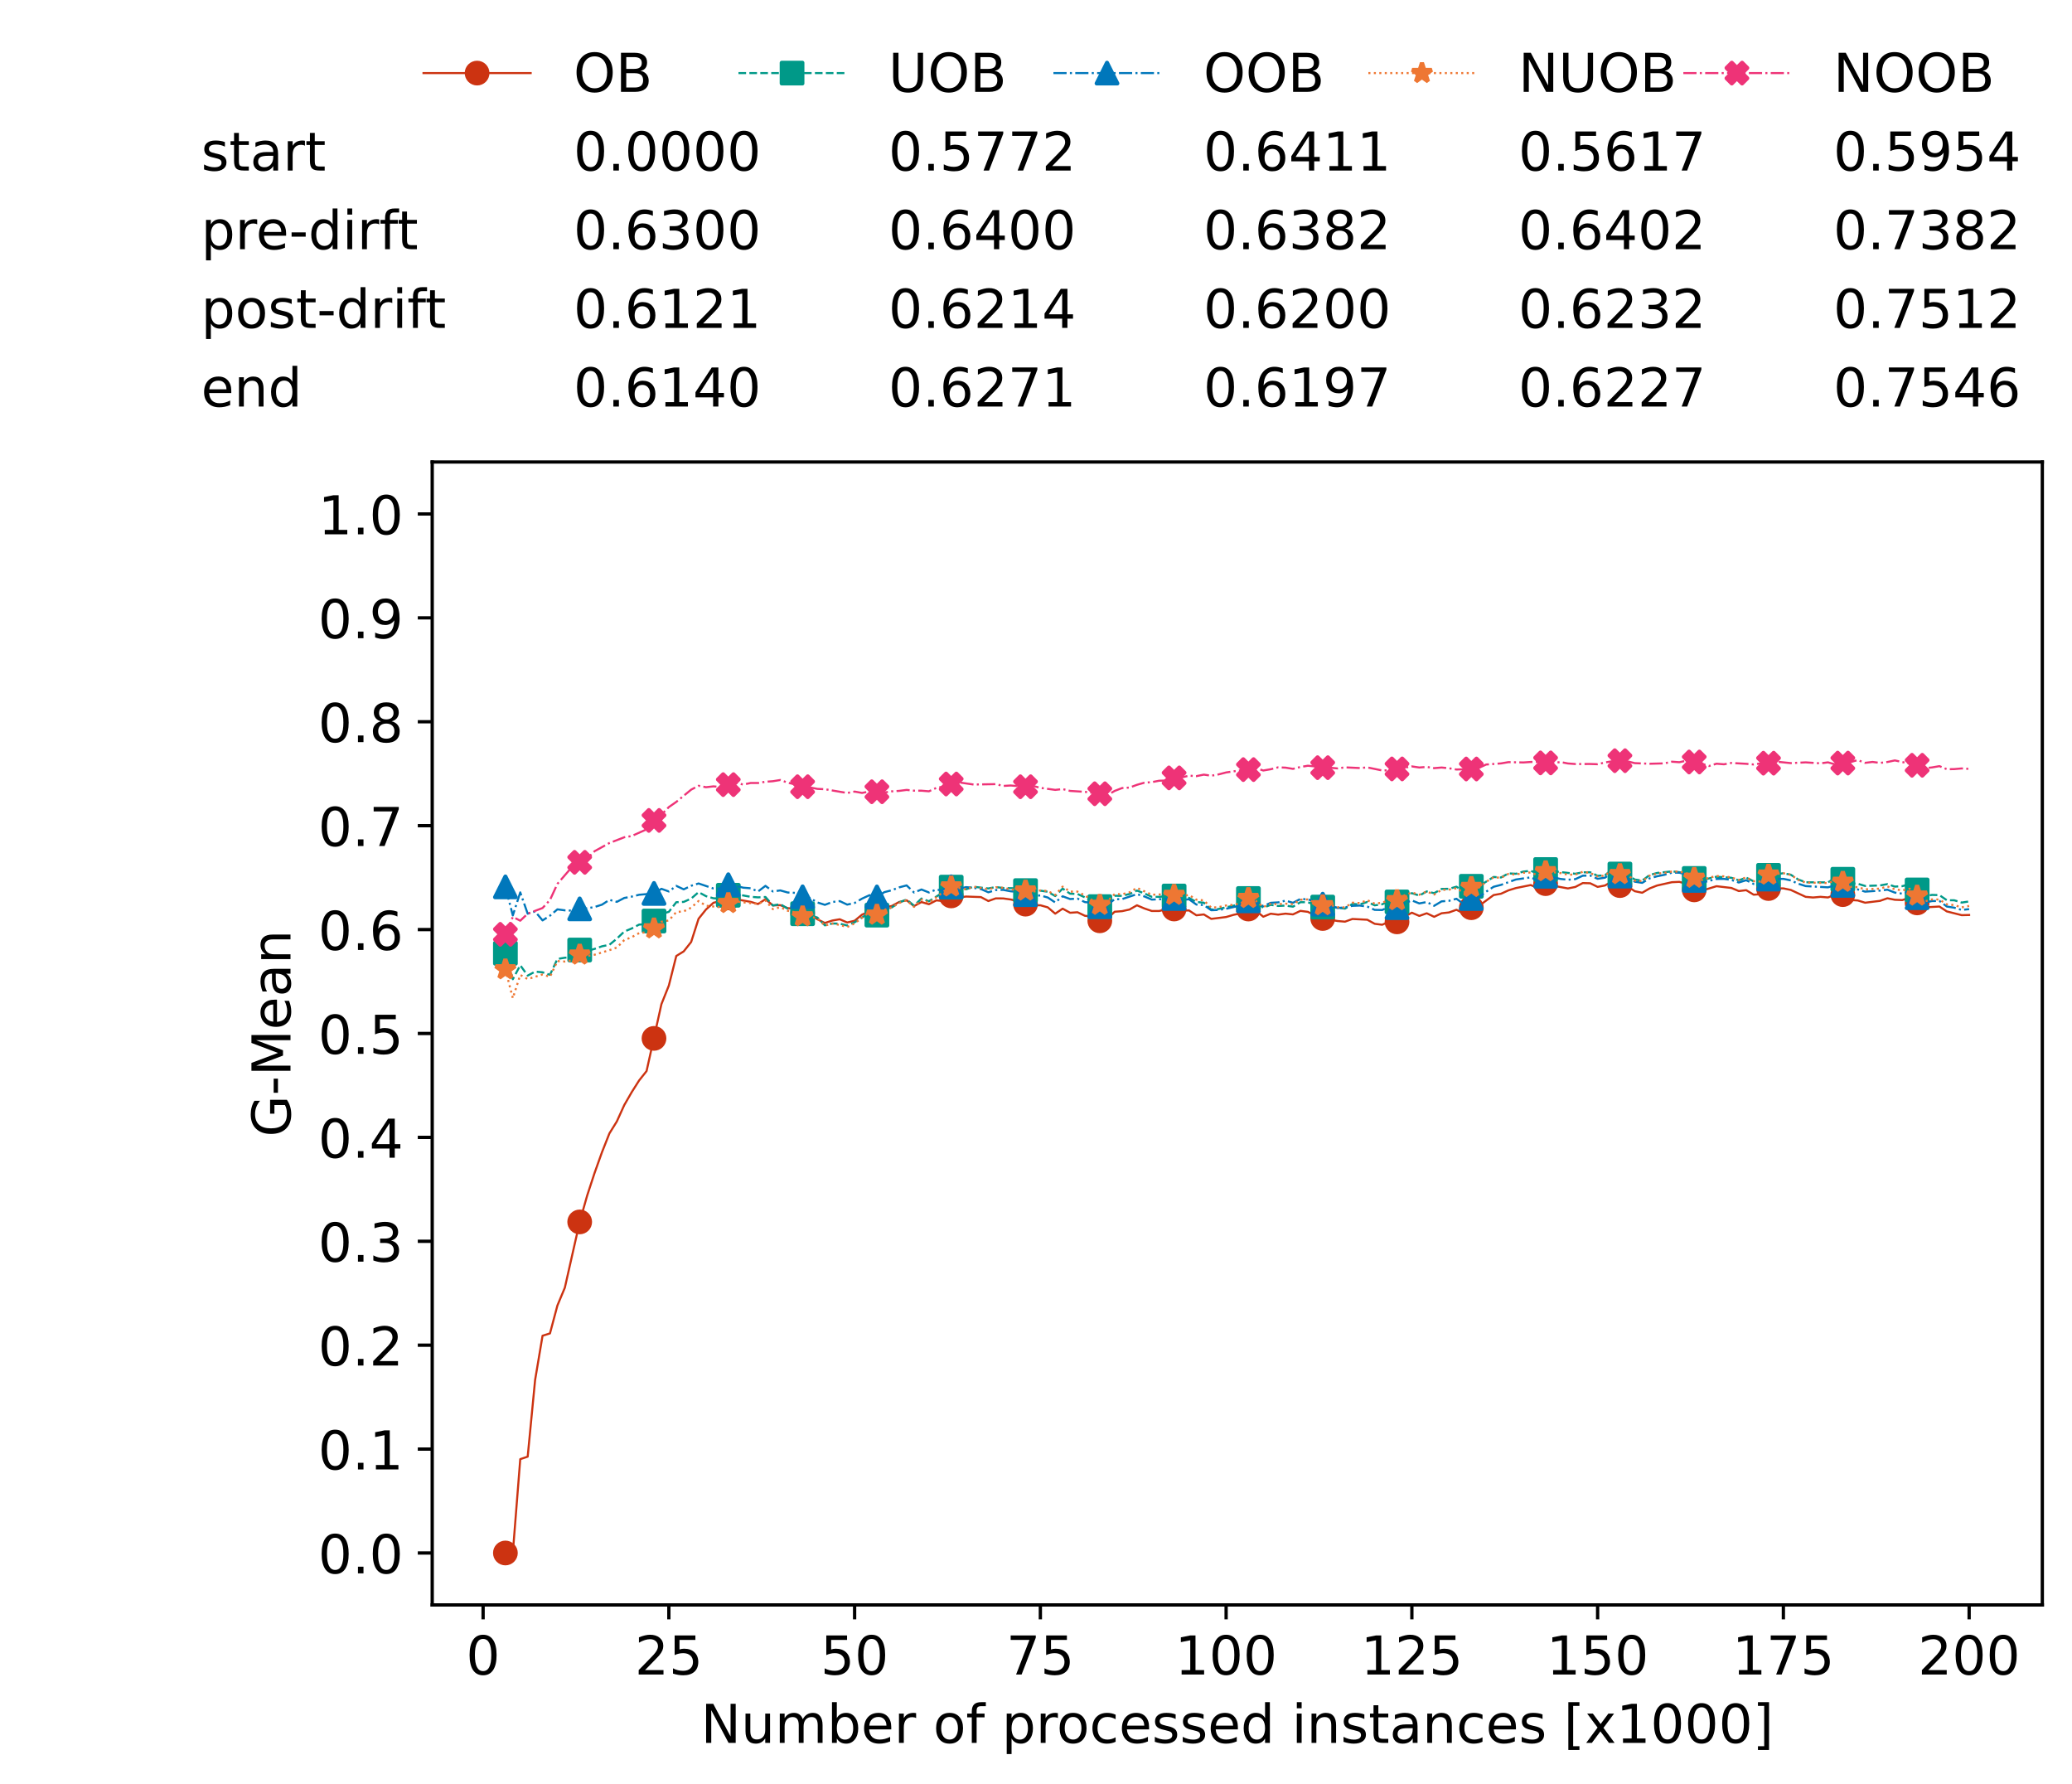 <?xml version="1.0" encoding="utf-8" standalone="no"?>
<!DOCTYPE svg PUBLIC "-//W3C//DTD SVG 1.1//EN"
  "http://www.w3.org/Graphics/SVG/1.1/DTD/svg11.dtd">
<!-- Created with matplotlib (https://matplotlib.org/) -->
<svg height="432.615pt" version="1.1" viewBox="0 0 502.65 432.615" width="502.65pt" xmlns="http://www.w3.org/2000/svg" xmlns:xlink="http://www.w3.org/1999/xlink">
 <defs>
  <style type="text/css">*{stroke-linecap:butt;stroke-linejoin:round;}</style>
 </defs>
 <g id="figure_1">
  <g id="patch_1">
   <path d="M 0 432.615 
L 502.65 432.615 
L 502.65 0 
L 0 0 
z
" style="fill:#ffffff;"/>
  </g>
  <g id="axes_1">
   <g id="patch_2">
    <path d="M 104.85 389.252 
L 495.45 389.252 
L 495.45 112.052 
L 104.85 112.052 
z
" style="fill:#ffffff;"/>
   </g>
   <g id="matplotlib.axis_1">
    <g id="xtick_1">
     <g id="line2d_1">
      <defs>
       <path d="M 0 0 
L 0 3.5 
" id="mfb171c4563" style="stroke:#000000;stroke-width:0.8;"/>
      </defs>
      <g>
       <use style="stroke:#000000;stroke-width:0.8;" x="117.197" xlink:href="#mfb171c4563" y="389.252"/>
      </g>
     </g>
     <g id="text_1">
      <!-- 0 -->
      <g transform="translate(113.061 406.13)scale(0.13 -0.13)">
       <defs>
        <path d="M 31.781 66.406 
Q 24.172 66.406 20.328 58.906 
Q 16.5 51.422 16.5 36.375 
Q 16.5 21.391 20.328 13.891 
Q 24.172 6.391 31.781 6.391 
Q 39.453 6.391 43.281 13.891 
Q 47.125 21.391 47.125 36.375 
Q 47.125 51.422 43.281 58.906 
Q 39.453 66.406 31.781 66.406 
z
M 31.781 74.219 
Q 44.047 74.219 50.516 64.516 
Q 56.984 54.828 56.984 36.375 
Q 56.984 17.969 50.516 8.266 
Q 44.047 -1.422 31.781 -1.422 
Q 19.531 -1.422 13.062 8.266 
Q 6.594 17.969 6.594 36.375 
Q 6.594 54.828 13.062 64.516 
Q 19.531 74.219 31.781 74.219 
z
" id="DejaVuSans-48"/>
       </defs>
       <use xlink:href="#DejaVuSans-48"/>
      </g>
     </g>
    </g>
    <g id="xtick_2">
     <g id="line2d_2">
      <g>
       <use style="stroke:#000000;stroke-width:0.8;" x="162.259" xlink:href="#mfb171c4563" y="389.252"/>
      </g>
     </g>
     <g id="text_2">
      <!-- 25 -->
      <g transform="translate(153.988 406.13)scale(0.13 -0.13)">
       <defs>
        <path d="M 19.188 8.297 
L 53.609 8.297 
L 53.609 0 
L 7.328 0 
L 7.328 8.297 
Q 12.938 14.109 22.625 23.891 
Q 32.328 33.688 34.812 36.531 
Q 39.547 41.844 41.422 45.531 
Q 43.312 49.219 43.312 52.781 
Q 43.312 58.594 39.234 62.25 
Q 35.156 65.922 28.609 65.922 
Q 23.969 65.922 18.812 64.312 
Q 13.672 62.703 7.812 59.422 
L 7.812 69.391 
Q 13.766 71.781 18.938 73 
Q 24.125 74.219 28.422 74.219 
Q 39.75 74.219 46.484 68.547 
Q 53.219 62.891 53.219 53.422 
Q 53.219 48.922 51.531 44.891 
Q 49.859 40.875 45.406 35.406 
Q 44.188 33.984 37.641 27.219 
Q 31.109 20.453 19.188 8.297 
z
" id="DejaVuSans-50"/>
        <path d="M 10.797 72.906 
L 49.516 72.906 
L 49.516 64.594 
L 19.828 64.594 
L 19.828 46.734 
Q 21.969 47.469 24.109 47.828 
Q 26.266 48.188 28.422 48.188 
Q 40.625 48.188 47.75 41.5 
Q 54.891 34.812 54.891 23.391 
Q 54.891 11.625 47.562 5.094 
Q 40.234 -1.422 26.906 -1.422 
Q 22.312 -1.422 17.547 -0.641 
Q 12.797 0.141 7.719 1.703 
L 7.719 11.625 
Q 12.109 9.234 16.797 8.062 
Q 21.484 6.891 26.703 6.891 
Q 35.156 6.891 40.078 11.328 
Q 45.016 15.766 45.016 23.391 
Q 45.016 31 40.078 35.438 
Q 35.156 39.891 26.703 39.891 
Q 22.75 39.891 18.812 39.016 
Q 14.891 38.141 10.797 36.281 
z
" id="DejaVuSans-53"/>
       </defs>
       <use xlink:href="#DejaVuSans-50"/>
       <use x="63.623" xlink:href="#DejaVuSans-53"/>
      </g>
     </g>
    </g>
    <g id="xtick_3">
     <g id="line2d_3">
      <g>
       <use style="stroke:#000000;stroke-width:0.8;" x="207.322" xlink:href="#mfb171c4563" y="389.252"/>
      </g>
     </g>
     <g id="text_3">
      <!-- 50 -->
      <g transform="translate(199.05 406.13)scale(0.13 -0.13)">
       <use xlink:href="#DejaVuSans-53"/>
       <use x="63.623" xlink:href="#DejaVuSans-48"/>
      </g>
     </g>
    </g>
    <g id="xtick_4">
     <g id="line2d_4">
      <g>
       <use style="stroke:#000000;stroke-width:0.8;" x="252.384" xlink:href="#mfb171c4563" y="389.252"/>
      </g>
     </g>
     <g id="text_4">
      <!-- 75 -->
      <g transform="translate(244.113 406.13)scale(0.13 -0.13)">
       <defs>
        <path d="M 8.203 72.906 
L 55.078 72.906 
L 55.078 68.703 
L 28.609 0 
L 18.312 0 
L 43.219 64.594 
L 8.203 64.594 
z
" id="DejaVuSans-55"/>
       </defs>
       <use xlink:href="#DejaVuSans-55"/>
       <use x="63.623" xlink:href="#DejaVuSans-53"/>
      </g>
     </g>
    </g>
    <g id="xtick_5">
     <g id="line2d_5">
      <g>
       <use style="stroke:#000000;stroke-width:0.8;" x="297.446" xlink:href="#mfb171c4563" y="389.252"/>
      </g>
     </g>
     <g id="text_5">
      <!-- 100 -->
      <g transform="translate(285.039 406.13)scale(0.13 -0.13)">
       <defs>
        <path d="M 12.406 8.297 
L 28.516 8.297 
L 28.516 63.922 
L 10.984 60.406 
L 10.984 69.391 
L 28.422 72.906 
L 38.281 72.906 
L 38.281 8.297 
L 54.391 8.297 
L 54.391 0 
L 12.406 0 
z
" id="DejaVuSans-49"/>
       </defs>
       <use xlink:href="#DejaVuSans-49"/>
       <use x="63.623" xlink:href="#DejaVuSans-48"/>
       <use x="127.246" xlink:href="#DejaVuSans-48"/>
      </g>
     </g>
    </g>
    <g id="xtick_6">
     <g id="line2d_6">
      <g>
       <use style="stroke:#000000;stroke-width:0.8;" x="342.509" xlink:href="#mfb171c4563" y="389.252"/>
      </g>
     </g>
     <g id="text_6">
      <!-- 125 -->
      <g transform="translate(330.102 406.13)scale(0.13 -0.13)">
       <use xlink:href="#DejaVuSans-49"/>
       <use x="63.623" xlink:href="#DejaVuSans-50"/>
       <use x="127.246" xlink:href="#DejaVuSans-53"/>
      </g>
     </g>
    </g>
    <g id="xtick_7">
     <g id="line2d_7">
      <g>
       <use style="stroke:#000000;stroke-width:0.8;" x="387.571" xlink:href="#mfb171c4563" y="389.252"/>
      </g>
     </g>
     <g id="text_7">
      <!-- 150 -->
      <g transform="translate(375.164 406.13)scale(0.13 -0.13)">
       <use xlink:href="#DejaVuSans-49"/>
       <use x="63.623" xlink:href="#DejaVuSans-53"/>
       <use x="127.246" xlink:href="#DejaVuSans-48"/>
      </g>
     </g>
    </g>
    <g id="xtick_8">
     <g id="line2d_8">
      <g>
       <use style="stroke:#000000;stroke-width:0.8;" x="432.633" xlink:href="#mfb171c4563" y="389.252"/>
      </g>
     </g>
     <g id="text_8">
      <!-- 175 -->
      <g transform="translate(420.226 406.13)scale(0.13 -0.13)">
       <use xlink:href="#DejaVuSans-49"/>
       <use x="63.623" xlink:href="#DejaVuSans-55"/>
       <use x="127.246" xlink:href="#DejaVuSans-53"/>
      </g>
     </g>
    </g>
    <g id="xtick_9">
     <g id="line2d_9">
      <g>
       <use style="stroke:#000000;stroke-width:0.8;" x="477.695" xlink:href="#mfb171c4563" y="389.252"/>
      </g>
     </g>
     <g id="text_9">
      <!-- 200 -->
      <g transform="translate(465.289 406.13)scale(0.13 -0.13)">
       <use xlink:href="#DejaVuSans-50"/>
       <use x="63.623" xlink:href="#DejaVuSans-48"/>
       <use x="127.246" xlink:href="#DejaVuSans-48"/>
      </g>
     </g>
    </g>
    <g id="text_10">
     <!-- Number of processed instances [x1000] -->
     <g transform="translate(170.025 422.711)scale(0.13 -0.13)">
      <defs>
       <path d="M 9.812 72.906 
L 23.094 72.906 
L 55.422 11.922 
L 55.422 72.906 
L 64.984 72.906 
L 64.984 0 
L 51.703 0 
L 19.391 60.984 
L 19.391 0 
L 9.812 0 
z
" id="DejaVuSans-78"/>
       <path d="M 8.5 21.578 
L 8.5 54.688 
L 17.484 54.688 
L 17.484 21.922 
Q 17.484 14.156 20.5 10.266 
Q 23.531 6.391 29.594 6.391 
Q 36.859 6.391 41.078 11.031 
Q 45.312 15.672 45.312 23.688 
L 45.312 54.688 
L 54.297 54.688 
L 54.297 0 
L 45.312 0 
L 45.312 8.406 
Q 42.047 3.422 37.719 1 
Q 33.406 -1.422 27.688 -1.422 
Q 18.266 -1.422 13.375 4.438 
Q 8.5 10.297 8.5 21.578 
z
M 31.109 56 
z
" id="DejaVuSans-117"/>
       <path d="M 52 44.188 
Q 55.375 50.25 60.062 53.125 
Q 64.75 56 71.094 56 
Q 79.641 56 84.281 50.016 
Q 88.922 44.047 88.922 33.016 
L 88.922 0 
L 79.891 0 
L 79.891 32.719 
Q 79.891 40.578 77.094 44.375 
Q 74.312 48.188 68.609 48.188 
Q 61.625 48.188 57.562 43.547 
Q 53.516 38.922 53.516 30.906 
L 53.516 0 
L 44.484 0 
L 44.484 32.719 
Q 44.484 40.625 41.703 44.406 
Q 38.922 48.188 33.109 48.188 
Q 26.219 48.188 22.156 43.531 
Q 18.109 38.875 18.109 30.906 
L 18.109 0 
L 9.078 0 
L 9.078 54.688 
L 18.109 54.688 
L 18.109 46.188 
Q 21.188 51.219 25.484 53.609 
Q 29.781 56 35.688 56 
Q 41.656 56 45.828 52.969 
Q 50 49.953 52 44.188 
z
" id="DejaVuSans-109"/>
       <path d="M 48.688 27.297 
Q 48.688 37.203 44.609 42.844 
Q 40.531 48.484 33.406 48.484 
Q 26.266 48.484 22.188 42.844 
Q 18.109 37.203 18.109 27.297 
Q 18.109 17.391 22.188 11.75 
Q 26.266 6.109 33.406 6.109 
Q 40.531 6.109 44.609 11.75 
Q 48.688 17.391 48.688 27.297 
z
M 18.109 46.391 
Q 20.953 51.266 25.266 53.625 
Q 29.594 56 35.594 56 
Q 45.562 56 51.781 48.094 
Q 58.016 40.188 58.016 27.297 
Q 58.016 14.406 51.781 6.484 
Q 45.562 -1.422 35.594 -1.422 
Q 29.594 -1.422 25.266 0.953 
Q 20.953 3.328 18.109 8.203 
L 18.109 0 
L 9.078 0 
L 9.078 75.984 
L 18.109 75.984 
z
" id="DejaVuSans-98"/>
       <path d="M 56.203 29.594 
L 56.203 25.203 
L 14.891 25.203 
Q 15.484 15.922 20.484 11.062 
Q 25.484 6.203 34.422 6.203 
Q 39.594 6.203 44.453 7.469 
Q 49.312 8.734 54.109 11.281 
L 54.109 2.781 
Q 49.266 0.734 44.188 -0.344 
Q 39.109 -1.422 33.891 -1.422 
Q 20.797 -1.422 13.156 6.188 
Q 5.516 13.812 5.516 26.812 
Q 5.516 40.234 12.766 48.109 
Q 20.016 56 32.328 56 
Q 43.359 56 49.781 48.891 
Q 56.203 41.797 56.203 29.594 
z
M 47.219 32.234 
Q 47.125 39.594 43.094 43.984 
Q 39.062 48.391 32.422 48.391 
Q 24.906 48.391 20.391 44.141 
Q 15.875 39.891 15.188 32.172 
z
" id="DejaVuSans-101"/>
       <path d="M 41.109 46.297 
Q 39.594 47.172 37.812 47.578 
Q 36.031 48 33.891 48 
Q 26.266 48 22.188 43.047 
Q 18.109 38.094 18.109 28.812 
L 18.109 0 
L 9.078 0 
L 9.078 54.688 
L 18.109 54.688 
L 18.109 46.188 
Q 20.953 51.172 25.484 53.578 
Q 30.031 56 36.531 56 
Q 37.453 56 38.578 55.875 
Q 39.703 55.766 41.062 55.516 
z
" id="DejaVuSans-114"/>
       <path id="DejaVuSans-32"/>
       <path d="M 30.609 48.391 
Q 23.391 48.391 19.188 42.75 
Q 14.984 37.109 14.984 27.297 
Q 14.984 17.484 19.156 11.844 
Q 23.344 6.203 30.609 6.203 
Q 37.797 6.203 41.984 11.859 
Q 46.188 17.531 46.188 27.297 
Q 46.188 37.016 41.984 42.703 
Q 37.797 48.391 30.609 48.391 
z
M 30.609 56 
Q 42.328 56 49.016 48.375 
Q 55.719 40.766 55.719 27.297 
Q 55.719 13.875 49.016 6.219 
Q 42.328 -1.422 30.609 -1.422 
Q 18.844 -1.422 12.172 6.219 
Q 5.516 13.875 5.516 27.297 
Q 5.516 40.766 12.172 48.375 
Q 18.844 56 30.609 56 
z
" id="DejaVuSans-111"/>
       <path d="M 37.109 75.984 
L 37.109 68.5 
L 28.516 68.5 
Q 23.688 68.5 21.797 66.547 
Q 19.922 64.594 19.922 59.516 
L 19.922 54.688 
L 34.719 54.688 
L 34.719 47.703 
L 19.922 47.703 
L 19.922 0 
L 10.891 0 
L 10.891 47.703 
L 2.297 47.703 
L 2.297 54.688 
L 10.891 54.688 
L 10.891 58.5 
Q 10.891 67.625 15.141 71.797 
Q 19.391 75.984 28.609 75.984 
z
" id="DejaVuSans-102"/>
       <path d="M 18.109 8.203 
L 18.109 -20.797 
L 9.078 -20.797 
L 9.078 54.688 
L 18.109 54.688 
L 18.109 46.391 
Q 20.953 51.266 25.266 53.625 
Q 29.594 56 35.594 56 
Q 45.562 56 51.781 48.094 
Q 58.016 40.188 58.016 27.297 
Q 58.016 14.406 51.781 6.484 
Q 45.562 -1.422 35.594 -1.422 
Q 29.594 -1.422 25.266 0.953 
Q 20.953 3.328 18.109 8.203 
z
M 48.688 27.297 
Q 48.688 37.203 44.609 42.844 
Q 40.531 48.484 33.406 48.484 
Q 26.266 48.484 22.188 42.844 
Q 18.109 37.203 18.109 27.297 
Q 18.109 17.391 22.188 11.75 
Q 26.266 6.109 33.406 6.109 
Q 40.531 6.109 44.609 11.75 
Q 48.688 17.391 48.688 27.297 
z
" id="DejaVuSans-112"/>
       <path d="M 48.781 52.594 
L 48.781 44.188 
Q 44.969 46.297 41.141 47.344 
Q 37.312 48.391 33.406 48.391 
Q 24.656 48.391 19.812 42.844 
Q 14.984 37.312 14.984 27.297 
Q 14.984 17.281 19.812 11.734 
Q 24.656 6.203 33.406 6.203 
Q 37.312 6.203 41.141 7.25 
Q 44.969 8.297 48.781 10.406 
L 48.781 2.094 
Q 45.016 0.344 40.984 -0.531 
Q 36.969 -1.422 32.422 -1.422 
Q 20.062 -1.422 12.781 6.344 
Q 5.516 14.109 5.516 27.297 
Q 5.516 40.672 12.859 48.328 
Q 20.219 56 33.016 56 
Q 37.156 56 41.109 55.141 
Q 45.062 54.297 48.781 52.594 
z
" id="DejaVuSans-99"/>
       <path d="M 44.281 53.078 
L 44.281 44.578 
Q 40.484 46.531 36.375 47.5 
Q 32.281 48.484 27.875 48.484 
Q 21.188 48.484 17.844 46.438 
Q 14.5 44.391 14.5 40.281 
Q 14.5 37.156 16.891 35.375 
Q 19.281 33.594 26.516 31.984 
L 29.594 31.297 
Q 39.156 29.25 43.188 25.516 
Q 47.219 21.781 47.219 15.094 
Q 47.219 7.469 41.188 3.016 
Q 35.156 -1.422 24.609 -1.422 
Q 20.219 -1.422 15.453 -0.562 
Q 10.688 0.297 5.422 2 
L 5.422 11.281 
Q 10.406 8.688 15.234 7.391 
Q 20.062 6.109 24.812 6.109 
Q 31.156 6.109 34.562 8.281 
Q 37.984 10.453 37.984 14.406 
Q 37.984 18.062 35.516 20.016 
Q 33.062 21.969 24.703 23.781 
L 21.578 24.516 
Q 13.234 26.266 9.516 29.906 
Q 5.812 33.547 5.812 39.891 
Q 5.812 47.609 11.281 51.797 
Q 16.75 56 26.812 56 
Q 31.781 56 36.172 55.266 
Q 40.578 54.547 44.281 53.078 
z
" id="DejaVuSans-115"/>
       <path d="M 45.406 46.391 
L 45.406 75.984 
L 54.391 75.984 
L 54.391 0 
L 45.406 0 
L 45.406 8.203 
Q 42.578 3.328 38.25 0.953 
Q 33.938 -1.422 27.875 -1.422 
Q 17.969 -1.422 11.734 6.484 
Q 5.516 14.406 5.516 27.297 
Q 5.516 40.188 11.734 48.094 
Q 17.969 56 27.875 56 
Q 33.938 56 38.25 53.625 
Q 42.578 51.266 45.406 46.391 
z
M 14.797 27.297 
Q 14.797 17.391 18.875 11.75 
Q 22.953 6.109 30.078 6.109 
Q 37.203 6.109 41.297 11.75 
Q 45.406 17.391 45.406 27.297 
Q 45.406 37.203 41.297 42.844 
Q 37.203 48.484 30.078 48.484 
Q 22.953 48.484 18.875 42.844 
Q 14.797 37.203 14.797 27.297 
z
" id="DejaVuSans-100"/>
       <path d="M 9.422 54.688 
L 18.406 54.688 
L 18.406 0 
L 9.422 0 
z
M 9.422 75.984 
L 18.406 75.984 
L 18.406 64.594 
L 9.422 64.594 
z
" id="DejaVuSans-105"/>
       <path d="M 54.891 33.016 
L 54.891 0 
L 45.906 0 
L 45.906 32.719 
Q 45.906 40.484 42.875 44.328 
Q 39.844 48.188 33.797 48.188 
Q 26.516 48.188 22.312 43.547 
Q 18.109 38.922 18.109 30.906 
L 18.109 0 
L 9.078 0 
L 9.078 54.688 
L 18.109 54.688 
L 18.109 46.188 
Q 21.344 51.125 25.703 53.562 
Q 30.078 56 35.797 56 
Q 45.219 56 50.047 50.172 
Q 54.891 44.344 54.891 33.016 
z
" id="DejaVuSans-110"/>
       <path d="M 18.312 70.219 
L 18.312 54.688 
L 36.812 54.688 
L 36.812 47.703 
L 18.312 47.703 
L 18.312 18.016 
Q 18.312 11.328 20.141 9.422 
Q 21.969 7.516 27.594 7.516 
L 36.812 7.516 
L 36.812 0 
L 27.594 0 
Q 17.188 0 13.234 3.875 
Q 9.281 7.766 9.281 18.016 
L 9.281 47.703 
L 2.688 47.703 
L 2.688 54.688 
L 9.281 54.688 
L 9.281 70.219 
z
" id="DejaVuSans-116"/>
       <path d="M 34.281 27.484 
Q 23.391 27.484 19.188 25 
Q 14.984 22.516 14.984 16.5 
Q 14.984 11.719 18.141 8.906 
Q 21.297 6.109 26.703 6.109 
Q 34.188 6.109 38.703 11.406 
Q 43.219 16.703 43.219 25.484 
L 43.219 27.484 
z
M 52.203 31.203 
L 52.203 0 
L 43.219 0 
L 43.219 8.297 
Q 40.141 3.328 35.547 0.953 
Q 30.953 -1.422 24.312 -1.422 
Q 15.922 -1.422 10.953 3.297 
Q 6 8.016 6 15.922 
Q 6 25.141 12.172 29.828 
Q 18.359 34.516 30.609 34.516 
L 43.219 34.516 
L 43.219 35.406 
Q 43.219 41.609 39.141 45 
Q 35.062 48.391 27.688 48.391 
Q 23 48.391 18.547 47.266 
Q 14.109 46.141 10.016 43.891 
L 10.016 52.203 
Q 14.938 54.109 19.578 55.047 
Q 24.219 56 28.609 56 
Q 40.484 56 46.344 49.844 
Q 52.203 43.703 52.203 31.203 
z
" id="DejaVuSans-97"/>
       <path d="M 8.594 75.984 
L 29.297 75.984 
L 29.297 69 
L 17.578 69 
L 17.578 -6.203 
L 29.297 -6.203 
L 29.297 -13.188 
L 8.594 -13.188 
z
" id="DejaVuSans-91"/>
       <path d="M 54.891 54.688 
L 35.109 28.078 
L 55.906 0 
L 45.312 0 
L 29.391 21.484 
L 13.484 0 
L 2.875 0 
L 24.125 28.609 
L 4.688 54.688 
L 15.281 54.688 
L 29.781 35.203 
L 44.281 54.688 
z
" id="DejaVuSans-120"/>
       <path d="M 30.422 75.984 
L 30.422 -13.188 
L 9.719 -13.188 
L 9.719 -6.203 
L 21.391 -6.203 
L 21.391 69 
L 9.719 69 
L 9.719 75.984 
z
" id="DejaVuSans-93"/>
      </defs>
      <use xlink:href="#DejaVuSans-78"/>
      <use x="74.805" xlink:href="#DejaVuSans-117"/>
      <use x="138.184" xlink:href="#DejaVuSans-109"/>
      <use x="235.596" xlink:href="#DejaVuSans-98"/>
      <use x="299.072" xlink:href="#DejaVuSans-101"/>
      <use x="360.596" xlink:href="#DejaVuSans-114"/>
      <use x="401.709" xlink:href="#DejaVuSans-32"/>
      <use x="433.496" xlink:href="#DejaVuSans-111"/>
      <use x="494.678" xlink:href="#DejaVuSans-102"/>
      <use x="529.883" xlink:href="#DejaVuSans-32"/>
      <use x="561.67" xlink:href="#DejaVuSans-112"/>
      <use x="625.146" xlink:href="#DejaVuSans-114"/>
      <use x="664.01" xlink:href="#DejaVuSans-111"/>
      <use x="725.191" xlink:href="#DejaVuSans-99"/>
      <use x="780.172" xlink:href="#DejaVuSans-101"/>
      <use x="841.695" xlink:href="#DejaVuSans-115"/>
      <use x="893.795" xlink:href="#DejaVuSans-115"/>
      <use x="945.895" xlink:href="#DejaVuSans-101"/>
      <use x="1007.418" xlink:href="#DejaVuSans-100"/>
      <use x="1070.895" xlink:href="#DejaVuSans-32"/>
      <use x="1102.682" xlink:href="#DejaVuSans-105"/>
      <use x="1130.465" xlink:href="#DejaVuSans-110"/>
      <use x="1193.844" xlink:href="#DejaVuSans-115"/>
      <use x="1245.943" xlink:href="#DejaVuSans-116"/>
      <use x="1285.152" xlink:href="#DejaVuSans-97"/>
      <use x="1346.432" xlink:href="#DejaVuSans-110"/>
      <use x="1409.811" xlink:href="#DejaVuSans-99"/>
      <use x="1464.791" xlink:href="#DejaVuSans-101"/>
      <use x="1526.314" xlink:href="#DejaVuSans-115"/>
      <use x="1578.414" xlink:href="#DejaVuSans-32"/>
      <use x="1610.201" xlink:href="#DejaVuSans-91"/>
      <use x="1649.215" xlink:href="#DejaVuSans-120"/>
      <use x="1708.395" xlink:href="#DejaVuSans-49"/>
      <use x="1772.018" xlink:href="#DejaVuSans-48"/>
      <use x="1835.641" xlink:href="#DejaVuSans-48"/>
      <use x="1899.264" xlink:href="#DejaVuSans-48"/>
      <use x="1962.887" xlink:href="#DejaVuSans-93"/>
     </g>
    </g>
   </g>
   <g id="matplotlib.axis_2">
    <g id="ytick_1">
     <g id="line2d_10">
      <defs>
       <path d="M 0 0 
L -3.5 0 
" id="mf12c771430" style="stroke:#000000;stroke-width:0.8;"/>
      </defs>
      <g>
       <use style="stroke:#000000;stroke-width:0.8;" x="104.85" xlink:href="#mf12c771430" y="376.652"/>
      </g>
     </g>
     <g id="text_11">
      <!-- 0.0 -->
      <g transform="translate(77.176 381.591)scale(0.13 -0.13)">
       <defs>
        <path d="M 10.688 12.406 
L 21 12.406 
L 21 0 
L 10.688 0 
z
" id="DejaVuSans-46"/>
       </defs>
       <use xlink:href="#DejaVuSans-48"/>
       <use x="63.623" xlink:href="#DejaVuSans-46"/>
       <use x="95.41" xlink:href="#DejaVuSans-48"/>
      </g>
     </g>
    </g>
    <g id="ytick_2">
     <g id="line2d_11">
      <g>
       <use style="stroke:#000000;stroke-width:0.8;" x="104.85" xlink:href="#mf12c771430" y="351.452"/>
      </g>
     </g>
     <g id="text_12">
      <!-- 0.1 -->
      <g transform="translate(77.176 356.391)scale(0.13 -0.13)">
       <use xlink:href="#DejaVuSans-48"/>
       <use x="63.623" xlink:href="#DejaVuSans-46"/>
       <use x="95.41" xlink:href="#DejaVuSans-49"/>
      </g>
     </g>
    </g>
    <g id="ytick_3">
     <g id="line2d_12">
      <g>
       <use style="stroke:#000000;stroke-width:0.8;" x="104.85" xlink:href="#mf12c771430" y="326.252"/>
      </g>
     </g>
     <g id="text_13">
      <!-- 0.2 -->
      <g transform="translate(77.176 331.191)scale(0.13 -0.13)">
       <use xlink:href="#DejaVuSans-48"/>
       <use x="63.623" xlink:href="#DejaVuSans-46"/>
       <use x="95.41" xlink:href="#DejaVuSans-50"/>
      </g>
     </g>
    </g>
    <g id="ytick_4">
     <g id="line2d_13">
      <g>
       <use style="stroke:#000000;stroke-width:0.8;" x="104.85" xlink:href="#mf12c771430" y="301.052"/>
      </g>
     </g>
     <g id="text_14">
      <!-- 0.3 -->
      <g transform="translate(77.176 305.991)scale(0.13 -0.13)">
       <defs>
        <path d="M 40.578 39.312 
Q 47.656 37.797 51.625 33 
Q 55.609 28.219 55.609 21.188 
Q 55.609 10.406 48.188 4.484 
Q 40.766 -1.422 27.094 -1.422 
Q 22.516 -1.422 17.656 -0.516 
Q 12.797 0.391 7.625 2.203 
L 7.625 11.719 
Q 11.719 9.328 16.594 8.109 
Q 21.484 6.891 26.812 6.891 
Q 36.078 6.891 40.938 10.547 
Q 45.797 14.203 45.797 21.188 
Q 45.797 27.641 41.281 31.266 
Q 36.766 34.906 28.719 34.906 
L 20.219 34.906 
L 20.219 43.016 
L 29.109 43.016 
Q 36.375 43.016 40.234 45.922 
Q 44.094 48.828 44.094 54.297 
Q 44.094 59.906 40.109 62.906 
Q 36.141 65.922 28.719 65.922 
Q 24.656 65.922 20.016 65.031 
Q 15.375 64.156 9.812 62.312 
L 9.812 71.094 
Q 15.438 72.656 20.344 73.438 
Q 25.25 74.219 29.594 74.219 
Q 40.828 74.219 47.359 69.109 
Q 53.906 64.016 53.906 55.328 
Q 53.906 49.266 50.438 45.094 
Q 46.969 40.922 40.578 39.312 
z
" id="DejaVuSans-51"/>
       </defs>
       <use xlink:href="#DejaVuSans-48"/>
       <use x="63.623" xlink:href="#DejaVuSans-46"/>
       <use x="95.41" xlink:href="#DejaVuSans-51"/>
      </g>
     </g>
    </g>
    <g id="ytick_5">
     <g id="line2d_14">
      <g>
       <use style="stroke:#000000;stroke-width:0.8;" x="104.85" xlink:href="#mf12c771430" y="275.852"/>
      </g>
     </g>
     <g id="text_15">
      <!-- 0.4 -->
      <g transform="translate(77.176 280.791)scale(0.13 -0.13)">
       <defs>
        <path d="M 37.797 64.312 
L 12.891 25.391 
L 37.797 25.391 
z
M 35.203 72.906 
L 47.609 72.906 
L 47.609 25.391 
L 58.016 25.391 
L 58.016 17.188 
L 47.609 17.188 
L 47.609 0 
L 37.797 0 
L 37.797 17.188 
L 4.891 17.188 
L 4.891 26.703 
z
" id="DejaVuSans-52"/>
       </defs>
       <use xlink:href="#DejaVuSans-48"/>
       <use x="63.623" xlink:href="#DejaVuSans-46"/>
       <use x="95.41" xlink:href="#DejaVuSans-52"/>
      </g>
     </g>
    </g>
    <g id="ytick_6">
     <g id="line2d_15">
      <g>
       <use style="stroke:#000000;stroke-width:0.8;" x="104.85" xlink:href="#mf12c771430" y="250.652"/>
      </g>
     </g>
     <g id="text_16">
      <!-- 0.5 -->
      <g transform="translate(77.176 255.591)scale(0.13 -0.13)">
       <use xlink:href="#DejaVuSans-48"/>
       <use x="63.623" xlink:href="#DejaVuSans-46"/>
       <use x="95.41" xlink:href="#DejaVuSans-53"/>
      </g>
     </g>
    </g>
    <g id="ytick_7">
     <g id="line2d_16">
      <g>
       <use style="stroke:#000000;stroke-width:0.8;" x="104.85" xlink:href="#mf12c771430" y="225.452"/>
      </g>
     </g>
     <g id="text_17">
      <!-- 0.6 -->
      <g transform="translate(77.176 230.391)scale(0.13 -0.13)">
       <defs>
        <path d="M 33.016 40.375 
Q 26.375 40.375 22.484 35.828 
Q 18.609 31.297 18.609 23.391 
Q 18.609 15.531 22.484 10.953 
Q 26.375 6.391 33.016 6.391 
Q 39.656 6.391 43.531 10.953 
Q 47.406 15.531 47.406 23.391 
Q 47.406 31.297 43.531 35.828 
Q 39.656 40.375 33.016 40.375 
z
M 52.594 71.297 
L 52.594 62.312 
Q 48.875 64.062 45.094 64.984 
Q 41.312 65.922 37.594 65.922 
Q 27.828 65.922 22.672 59.328 
Q 17.531 52.734 16.797 39.406 
Q 19.672 43.656 24.016 45.922 
Q 28.375 48.188 33.594 48.188 
Q 44.578 48.188 50.953 41.516 
Q 57.328 34.859 57.328 23.391 
Q 57.328 12.156 50.688 5.359 
Q 44.047 -1.422 33.016 -1.422 
Q 20.359 -1.422 13.672 8.266 
Q 6.984 17.969 6.984 36.375 
Q 6.984 53.656 15.188 63.938 
Q 23.391 74.219 37.203 74.219 
Q 40.922 74.219 44.703 73.484 
Q 48.484 72.75 52.594 71.297 
z
" id="DejaVuSans-54"/>
       </defs>
       <use xlink:href="#DejaVuSans-48"/>
       <use x="63.623" xlink:href="#DejaVuSans-46"/>
       <use x="95.41" xlink:href="#DejaVuSans-54"/>
      </g>
     </g>
    </g>
    <g id="ytick_8">
     <g id="line2d_17">
      <g>
       <use style="stroke:#000000;stroke-width:0.8;" x="104.85" xlink:href="#mf12c771430" y="200.252"/>
      </g>
     </g>
     <g id="text_18">
      <!-- 0.7 -->
      <g transform="translate(77.176 205.191)scale(0.13 -0.13)">
       <use xlink:href="#DejaVuSans-48"/>
       <use x="63.623" xlink:href="#DejaVuSans-46"/>
       <use x="95.41" xlink:href="#DejaVuSans-55"/>
      </g>
     </g>
    </g>
    <g id="ytick_9">
     <g id="line2d_18">
      <g>
       <use style="stroke:#000000;stroke-width:0.8;" x="104.85" xlink:href="#mf12c771430" y="175.052"/>
      </g>
     </g>
     <g id="text_19">
      <!-- 0.8 -->
      <g transform="translate(77.176 179.991)scale(0.13 -0.13)">
       <defs>
        <path d="M 31.781 34.625 
Q 24.75 34.625 20.719 30.859 
Q 16.703 27.094 16.703 20.516 
Q 16.703 13.922 20.719 10.156 
Q 24.75 6.391 31.781 6.391 
Q 38.812 6.391 42.859 10.172 
Q 46.922 13.969 46.922 20.516 
Q 46.922 27.094 42.891 30.859 
Q 38.875 34.625 31.781 34.625 
z
M 21.922 38.812 
Q 15.578 40.375 12.031 44.719 
Q 8.5 49.078 8.5 55.328 
Q 8.5 64.062 14.719 69.141 
Q 20.953 74.219 31.781 74.219 
Q 42.672 74.219 48.875 69.141 
Q 55.078 64.062 55.078 55.328 
Q 55.078 49.078 51.531 44.719 
Q 48 40.375 41.703 38.812 
Q 48.828 37.156 52.797 32.312 
Q 56.781 27.484 56.781 20.516 
Q 56.781 9.906 50.312 4.234 
Q 43.844 -1.422 31.781 -1.422 
Q 19.734 -1.422 13.25 4.234 
Q 6.781 9.906 6.781 20.516 
Q 6.781 27.484 10.781 32.312 
Q 14.797 37.156 21.922 38.812 
z
M 18.312 54.391 
Q 18.312 48.734 21.844 45.562 
Q 25.391 42.391 31.781 42.391 
Q 38.141 42.391 41.719 45.562 
Q 45.312 48.734 45.312 54.391 
Q 45.312 60.062 41.719 63.234 
Q 38.141 66.406 31.781 66.406 
Q 25.391 66.406 21.844 63.234 
Q 18.312 60.062 18.312 54.391 
z
" id="DejaVuSans-56"/>
       </defs>
       <use xlink:href="#DejaVuSans-48"/>
       <use x="63.623" xlink:href="#DejaVuSans-46"/>
       <use x="95.41" xlink:href="#DejaVuSans-56"/>
      </g>
     </g>
    </g>
    <g id="ytick_10">
     <g id="line2d_19">
      <g>
       <use style="stroke:#000000;stroke-width:0.8;" x="104.85" xlink:href="#mf12c771430" y="149.852"/>
      </g>
     </g>
     <g id="text_20">
      <!-- 0.9 -->
      <g transform="translate(77.176 154.791)scale(0.13 -0.13)">
       <defs>
        <path d="M 10.984 1.516 
L 10.984 10.5 
Q 14.703 8.734 18.5 7.812 
Q 22.312 6.891 25.984 6.891 
Q 35.75 6.891 40.891 13.453 
Q 46.047 20.016 46.781 33.406 
Q 43.953 29.203 39.594 26.953 
Q 35.25 24.703 29.984 24.703 
Q 19.047 24.703 12.672 31.312 
Q 6.297 37.938 6.297 49.422 
Q 6.297 60.641 12.938 67.422 
Q 19.578 74.219 30.609 74.219 
Q 43.266 74.219 49.922 64.516 
Q 56.594 54.828 56.594 36.375 
Q 56.594 19.141 48.406 8.859 
Q 40.234 -1.422 26.422 -1.422 
Q 22.703 -1.422 18.891 -0.688 
Q 15.094 0.047 10.984 1.516 
z
M 30.609 32.422 
Q 37.25 32.422 41.125 36.953 
Q 45.016 41.5 45.016 49.422 
Q 45.016 57.281 41.125 61.844 
Q 37.25 66.406 30.609 66.406 
Q 23.969 66.406 20.094 61.844 
Q 16.219 57.281 16.219 49.422 
Q 16.219 41.5 20.094 36.953 
Q 23.969 32.422 30.609 32.422 
z
" id="DejaVuSans-57"/>
       </defs>
       <use xlink:href="#DejaVuSans-48"/>
       <use x="63.623" xlink:href="#DejaVuSans-46"/>
       <use x="95.41" xlink:href="#DejaVuSans-57"/>
      </g>
     </g>
    </g>
    <g id="ytick_11">
     <g id="line2d_20">
      <g>
       <use style="stroke:#000000;stroke-width:0.8;" x="104.85" xlink:href="#mf12c771430" y="124.652"/>
      </g>
     </g>
     <g id="text_21">
      <!-- 1.0 -->
      <g transform="translate(77.176 129.591)scale(0.13 -0.13)">
       <use xlink:href="#DejaVuSans-49"/>
       <use x="63.623" xlink:href="#DejaVuSans-46"/>
       <use x="95.41" xlink:href="#DejaVuSans-48"/>
      </g>
     </g>
    </g>
    <g id="text_22">
     <!-- G-Mean -->
     <g transform="translate(70.472 275.744)rotate(-90)scale(0.13 -0.13)">
      <defs>
       <path d="M 59.516 10.406 
L 59.516 29.984 
L 43.406 29.984 
L 43.406 38.094 
L 69.281 38.094 
L 69.281 6.781 
Q 63.578 2.734 56.688 0.656 
Q 49.812 -1.422 42 -1.422 
Q 24.906 -1.422 15.25 8.562 
Q 5.609 18.562 5.609 36.375 
Q 5.609 54.25 15.25 64.234 
Q 24.906 74.219 42 74.219 
Q 49.125 74.219 55.547 72.453 
Q 61.969 70.703 67.391 67.281 
L 67.391 56.781 
Q 61.922 61.422 55.766 63.766 
Q 49.609 66.109 42.828 66.109 
Q 29.438 66.109 22.719 58.641 
Q 16.016 51.172 16.016 36.375 
Q 16.016 21.625 22.719 14.156 
Q 29.438 6.688 42.828 6.688 
Q 48.047 6.688 52.141 7.594 
Q 56.25 8.5 59.516 10.406 
z
" id="DejaVuSans-71"/>
       <path d="M 4.891 31.391 
L 31.203 31.391 
L 31.203 23.391 
L 4.891 23.391 
z
" id="DejaVuSans-45"/>
       <path d="M 9.812 72.906 
L 24.516 72.906 
L 43.109 23.297 
L 61.812 72.906 
L 76.516 72.906 
L 76.516 0 
L 66.891 0 
L 66.891 64.016 
L 48.094 14.016 
L 38.188 14.016 
L 19.391 64.016 
L 19.391 0 
L 9.812 0 
z
" id="DejaVuSans-77"/>
      </defs>
      <use xlink:href="#DejaVuSans-71"/>
      <use x="77.49" xlink:href="#DejaVuSans-45"/>
      <use x="113.574" xlink:href="#DejaVuSans-77"/>
      <use x="199.854" xlink:href="#DejaVuSans-101"/>
      <use x="261.377" xlink:href="#DejaVuSans-97"/>
      <use x="322.656" xlink:href="#DejaVuSans-110"/>
     </g>
    </g>
   </g>
   <g id="line2d_21"/>
   <g id="line2d_22"/>
   <g id="line2d_23"/>
   <g id="line2d_24"/>
   <g id="line2d_25"/>
   <g id="line2d_26">
    <path clip-path="url(#p038bc9b7be)" d="M 122.605 376.652 
L 124.407 376.652 
L 126.21 353.895 
L 128.012 353.288 
L 129.815 334.674 
L 131.617 323.961 
L 133.419 323.398 
L 135.222 316.631 
L 137.024 312.317 
L 140.629 296.357 
L 142.432 289.999 
L 144.234 284.496 
L 146.037 279.448 
L 147.839 274.891 
L 149.642 271.984 
L 151.444 268.012 
L 153.247 264.887 
L 155.049 262.042 
L 156.852 259.772 
L 160.457 243.541 
L 162.259 239.022 
L 164.062 231.856 
L 165.864 230.742 
L 167.667 228.464 
L 169.469 222.827 
L 171.272 220.582 
L 173.074 218.951 
L 174.877 218.519 
L 176.679 217.769 
L 180.284 218.407 
L 182.087 218.725 
L 183.889 219.255 
L 185.692 218.086 
L 187.494 219.592 
L 189.297 219.536 
L 191.099 220.26 
L 192.902 220.384 
L 194.704 221.452 
L 196.507 221.769 
L 198.309 222.97 
L 200.112 223.854 
L 201.914 223.264 
L 203.717 222.953 
L 205.519 223.734 
L 207.322 223.317 
L 209.124 221.831 
L 210.927 221.056 
L 212.729 221.275 
L 214.532 220.107 
L 216.334 219.735 
L 218.137 218.758 
L 219.939 218.349 
L 221.742 219.757 
L 223.544 218.778 
L 225.347 219.305 
L 227.149 218.369 
L 228.952 218.552 
L 230.754 217.289 
L 232.557 217.67 
L 234.359 217.445 
L 237.964 217.571 
L 239.767 218.53 
L 241.569 217.884 
L 243.372 217.901 
L 245.174 218.154 
L 246.976 218.559 
L 248.779 219.287 
L 250.581 219.588 
L 252.384 219.56 
L 254.186 220.065 
L 255.989 221.595 
L 257.791 220.381 
L 259.594 221.375 
L 261.396 221.255 
L 263.199 222.114 
L 265.001 222.286 
L 266.804 223.327 
L 268.606 222.816 
L 270.409 221.128 
L 272.211 220.987 
L 274.014 220.591 
L 275.816 219.564 
L 277.619 220.334 
L 279.421 220.948 
L 281.224 220.941 
L 283.026 220.529 
L 284.829 220.462 
L 286.631 220.858 
L 288.434 220.811 
L 290.236 221.988 
L 292.039 221.78 
L 293.841 222.861 
L 297.446 222.409 
L 299.249 221.879 
L 301.051 221.5 
L 302.854 220.472 
L 304.656 220.879 
L 306.459 222.333 
L 308.261 221.603 
L 310.064 221.827 
L 311.866 221.591 
L 313.669 221.774 
L 315.471 220.918 
L 317.274 221.152 
L 319.076 222.073 
L 320.879 222.768 
L 324.484 223.378 
L 326.286 223.533 
L 328.089 222.882 
L 331.694 223.065 
L 333.496 224.057 
L 335.299 224.281 
L 337.101 223.515 
L 338.904 223.586 
L 340.706 222.342 
L 342.509 221.36 
L 344.311 222.144 
L 346.114 221.5 
L 347.916 222.358 
L 349.719 221.499 
L 351.521 221.298 
L 353.324 220.651 
L 355.126 221.564 
L 356.928 220.152 
L 358.731 219.747 
L 362.336 217.085 
L 364.138 216.76 
L 365.941 215.941 
L 367.743 215.384 
L 371.348 214.657 
L 373.151 215.402 
L 374.953 214.313 
L 376.756 214.804 
L 380.361 215.474 
L 382.163 215.115 
L 383.966 214.172 
L 385.768 214.221 
L 387.571 215.102 
L 389.373 214.755 
L 391.176 213.691 
L 392.978 214.785 
L 394.781 214.967 
L 396.583 216.147 
L 398.386 216.523 
L 400.188 215.471 
L 401.991 214.77 
L 405.596 213.962 
L 407.398 213.879 
L 409.201 214.375 
L 411.003 215.826 
L 412.806 216.029 
L 416.411 214.934 
L 420.016 215.357 
L 421.818 216.111 
L 423.621 215.901 
L 425.423 216.995 
L 427.226 216.865 
L 429.028 215.501 
L 432.633 215.462 
L 434.436 215.843 
L 438.041 217.517 
L 439.843 217.672 
L 441.646 217.511 
L 443.448 217.662 
L 445.251 216.982 
L 447.053 216.978 
L 448.856 218.289 
L 450.658 218.388 
L 452.461 218.939 
L 456.066 218.492 
L 457.868 217.861 
L 459.671 218.225 
L 461.473 218.3 
L 463.276 217.698 
L 465.078 218.986 
L 466.881 220.072 
L 470.485 219.864 
L 472.288 221.051 
L 475.893 221.958 
L 477.695 221.915 
L 477.695 221.915 
" style="fill:none;stroke:#cc3311;stroke-linecap:square;stroke-width:0.5;"/>
    <defs>
     <path d="M 0 2.5 
C 0.663 2.5 1.299 2.237 1.768 1.768 
C 2.237 1.299 2.5 0.663 2.5 0 
C 2.5 -0.663 2.237 -1.299 1.768 -1.768 
C 1.299 -2.237 0.663 -2.5 0 -2.5 
C -0.663 -2.5 -1.299 -2.237 -1.768 -1.768 
C -2.237 -1.299 -2.5 -0.663 -2.5 0 
C -2.5 0.663 -2.237 1.299 -1.768 1.768 
C -1.299 2.237 -0.663 2.5 0 2.5 
z
" id="mc568d7fbf1" style="stroke:#cc3311;"/>
    </defs>
    <g clip-path="url(#p038bc9b7be)">
     <use style="fill:#cc3311;stroke:#cc3311;" x="122.605" xlink:href="#mc568d7fbf1" y="376.652"/>
     <use style="fill:#cc3311;stroke:#cc3311;" x="140.629" xlink:href="#mc568d7fbf1" y="296.357"/>
     <use style="fill:#cc3311;stroke:#cc3311;" x="158.654" xlink:href="#mc568d7fbf1" y="251.845"/>
     <use style="fill:#cc3311;stroke:#cc3311;" x="176.679" xlink:href="#mc568d7fbf1" y="217.769"/>
     <use style="fill:#cc3311;stroke:#cc3311;" x="194.704" xlink:href="#mc568d7fbf1" y="221.452"/>
     <use style="fill:#cc3311;stroke:#cc3311;" x="212.729" xlink:href="#mc568d7fbf1" y="221.275"/>
     <use style="fill:#cc3311;stroke:#cc3311;" x="230.754" xlink:href="#mc568d7fbf1" y="217.289"/>
     <use style="fill:#cc3311;stroke:#cc3311;" x="248.779" xlink:href="#mc568d7fbf1" y="219.287"/>
     <use style="fill:#cc3311;stroke:#cc3311;" x="266.804" xlink:href="#mc568d7fbf1" y="223.327"/>
     <use style="fill:#cc3311;stroke:#cc3311;" x="284.829" xlink:href="#mc568d7fbf1" y="220.462"/>
     <use style="fill:#cc3311;stroke:#cc3311;" x="302.854" xlink:href="#mc568d7fbf1" y="220.472"/>
     <use style="fill:#cc3311;stroke:#cc3311;" x="320.879" xlink:href="#mc568d7fbf1" y="222.768"/>
     <use style="fill:#cc3311;stroke:#cc3311;" x="338.904" xlink:href="#mc568d7fbf1" y="223.586"/>
     <use style="fill:#cc3311;stroke:#cc3311;" x="356.928" xlink:href="#mc568d7fbf1" y="220.152"/>
     <use style="fill:#cc3311;stroke:#cc3311;" x="374.953" xlink:href="#mc568d7fbf1" y="214.313"/>
     <use style="fill:#cc3311;stroke:#cc3311;" x="392.978" xlink:href="#mc568d7fbf1" y="214.785"/>
     <use style="fill:#cc3311;stroke:#cc3311;" x="411.003" xlink:href="#mc568d7fbf1" y="215.826"/>
     <use style="fill:#cc3311;stroke:#cc3311;" x="429.028" xlink:href="#mc568d7fbf1" y="215.501"/>
     <use style="fill:#cc3311;stroke:#cc3311;" x="447.053" xlink:href="#mc568d7fbf1" y="216.978"/>
     <use style="fill:#cc3311;stroke:#cc3311;" x="465.078" xlink:href="#mc568d7fbf1" y="218.986"/>
    </g>
   </g>
   <g id="line2d_27"/>
   <g id="line2d_28"/>
   <g id="line2d_29"/>
   <g id="line2d_30"/>
   <g id="line2d_31">
    <path clip-path="url(#p038bc9b7be)" d="M 122.605 231.198 
L 124.407 237.492 
L 126.21 234.111 
L 128.012 236.617 
L 129.815 235.656 
L 131.617 235.812 
L 133.419 236.428 
L 135.222 232.578 
L 137.024 232.282 
L 138.827 232.193 
L 140.629 230.415 
L 142.432 230.615 
L 144.234 230.141 
L 146.037 229.508 
L 147.839 229.144 
L 149.642 227.649 
L 151.444 225.936 
L 153.247 225.186 
L 155.049 224.245 
L 156.852 224.123 
L 158.654 223.379 
L 160.457 221.696 
L 162.259 221.144 
L 164.062 218.817 
L 165.864 218.738 
L 167.667 217.941 
L 169.469 216.381 
L 171.272 217.351 
L 173.074 217.862 
L 174.877 217.967 
L 176.679 217.129 
L 178.482 216.847 
L 182.087 217.506 
L 183.889 217.64 
L 185.692 217.551 
L 187.494 219.62 
L 189.297 219.285 
L 191.099 220.387 
L 192.902 220.724 
L 194.704 221.609 
L 196.507 221.932 
L 198.309 222.552 
L 200.112 224.428 
L 201.914 223.974 
L 203.717 224.018 
L 205.519 224.471 
L 207.322 223.685 
L 210.927 221.366 
L 212.729 221.945 
L 214.532 220.69 
L 216.334 220.088 
L 218.137 218.876 
L 219.939 218.165 
L 221.742 219.669 
L 223.544 217.923 
L 225.347 218.597 
L 230.754 215.161 
L 234.359 215.684 
L 236.162 215.069 
L 239.767 215.48 
L 241.569 215.136 
L 243.372 215.376 
L 246.976 215.444 
L 248.779 216.003 
L 250.581 216.29 
L 252.384 216.013 
L 254.186 216.279 
L 255.989 217.324 
L 257.791 215.513 
L 259.594 216.75 
L 261.396 216.821 
L 263.199 217.648 
L 266.804 219.886 
L 268.606 219.098 
L 270.409 217.258 
L 272.211 217.273 
L 274.014 216.82 
L 275.816 215.99 
L 277.619 216.685 
L 279.421 217.515 
L 281.224 217.513 
L 283.026 217.347 
L 284.829 217.313 
L 286.631 217.703 
L 288.434 217.756 
L 290.236 218.761 
L 292.039 218.939 
L 293.841 220.621 
L 295.644 220.454 
L 301.051 219.261 
L 302.854 217.925 
L 304.656 218.664 
L 306.459 220.153 
L 308.261 219.456 
L 310.064 219.722 
L 311.866 219.64 
L 313.669 219.899 
L 315.471 218.812 
L 317.274 218.82 
L 319.076 219.482 
L 320.879 219.995 
L 322.681 219.928 
L 326.286 220.374 
L 328.089 219.237 
L 329.891 219.341 
L 331.694 218.757 
L 333.496 219.573 
L 335.299 219.322 
L 337.101 218.524 
L 338.904 218.751 
L 340.706 217.299 
L 342.509 216.625 
L 344.311 217.209 
L 346.114 216.205 
L 347.916 216.623 
L 349.719 215.597 
L 351.521 215.562 
L 353.324 215.054 
L 355.126 216.272 
L 356.928 214.957 
L 358.731 214.964 
L 362.336 212.693 
L 364.138 212.815 
L 365.941 211.831 
L 367.743 211.917 
L 369.546 211.396 
L 371.348 211.192 
L 373.151 211.917 
L 374.953 210.893 
L 376.756 211.295 
L 382.163 211.917 
L 383.966 211.558 
L 385.768 211.556 
L 387.571 212.42 
L 389.373 212.273 
L 391.176 210.764 
L 392.978 211.982 
L 394.781 212.117 
L 396.583 213.322 
L 398.386 213.577 
L 400.188 212.228 
L 401.991 211.722 
L 405.596 211.339 
L 407.398 211.529 
L 409.201 211.948 
L 411.003 213.057 
L 412.806 213.633 
L 414.608 213.035 
L 416.411 212.638 
L 420.016 212.89 
L 421.818 213.514 
L 423.621 212.851 
L 425.423 213.757 
L 427.226 213.945 
L 429.028 212.301 
L 432.633 211.783 
L 434.436 212.161 
L 436.238 213.305 
L 438.041 213.983 
L 443.448 214.003 
L 445.251 212.942 
L 447.053 213.255 
L 448.856 214.225 
L 450.658 214.333 
L 452.461 214.872 
L 456.066 214.75 
L 457.868 214.428 
L 459.671 215.034 
L 461.473 214.925 
L 463.276 214.445 
L 466.881 217.347 
L 468.683 217.045 
L 470.485 217.095 
L 472.288 218.334 
L 474.09 218.352 
L 475.893 218.901 
L 477.695 218.631 
L 477.695 218.631 
" style="fill:none;stroke:#009988;stroke-dasharray:1.85,0.8;stroke-dashoffset:0;stroke-width:0.5;"/>
    <defs>
     <path d="M -2.5 2.5 
L 2.5 2.5 
L 2.5 -2.5 
L -2.5 -2.5 
z
" id="ma3ac5ac92e" style="stroke:#009988;stroke-linejoin:miter;"/>
    </defs>
    <g clip-path="url(#p038bc9b7be)">
     <use style="fill:#009988;stroke:#009988;stroke-linejoin:miter;" x="122.605" xlink:href="#ma3ac5ac92e" y="231.198"/>
     <use style="fill:#009988;stroke:#009988;stroke-linejoin:miter;" x="140.629" xlink:href="#ma3ac5ac92e" y="230.415"/>
     <use style="fill:#009988;stroke:#009988;stroke-linejoin:miter;" x="158.654" xlink:href="#ma3ac5ac92e" y="223.379"/>
     <use style="fill:#009988;stroke:#009988;stroke-linejoin:miter;" x="176.679" xlink:href="#ma3ac5ac92e" y="217.129"/>
     <use style="fill:#009988;stroke:#009988;stroke-linejoin:miter;" x="194.704" xlink:href="#ma3ac5ac92e" y="221.609"/>
     <use style="fill:#009988;stroke:#009988;stroke-linejoin:miter;" x="212.729" xlink:href="#ma3ac5ac92e" y="221.945"/>
     <use style="fill:#009988;stroke:#009988;stroke-linejoin:miter;" x="230.754" xlink:href="#ma3ac5ac92e" y="215.161"/>
     <use style="fill:#009988;stroke:#009988;stroke-linejoin:miter;" x="248.779" xlink:href="#ma3ac5ac92e" y="216.003"/>
     <use style="fill:#009988;stroke:#009988;stroke-linejoin:miter;" x="266.804" xlink:href="#ma3ac5ac92e" y="219.886"/>
     <use style="fill:#009988;stroke:#009988;stroke-linejoin:miter;" x="284.829" xlink:href="#ma3ac5ac92e" y="217.313"/>
     <use style="fill:#009988;stroke:#009988;stroke-linejoin:miter;" x="302.854" xlink:href="#ma3ac5ac92e" y="217.925"/>
     <use style="fill:#009988;stroke:#009988;stroke-linejoin:miter;" x="320.879" xlink:href="#ma3ac5ac92e" y="219.995"/>
     <use style="fill:#009988;stroke:#009988;stroke-linejoin:miter;" x="338.904" xlink:href="#ma3ac5ac92e" y="218.751"/>
     <use style="fill:#009988;stroke:#009988;stroke-linejoin:miter;" x="356.928" xlink:href="#ma3ac5ac92e" y="214.957"/>
     <use style="fill:#009988;stroke:#009988;stroke-linejoin:miter;" x="374.953" xlink:href="#ma3ac5ac92e" y="210.893"/>
     <use style="fill:#009988;stroke:#009988;stroke-linejoin:miter;" x="392.978" xlink:href="#ma3ac5ac92e" y="211.982"/>
     <use style="fill:#009988;stroke:#009988;stroke-linejoin:miter;" x="411.003" xlink:href="#ma3ac5ac92e" y="213.057"/>
     <use style="fill:#009988;stroke:#009988;stroke-linejoin:miter;" x="429.028" xlink:href="#ma3ac5ac92e" y="212.301"/>
     <use style="fill:#009988;stroke:#009988;stroke-linejoin:miter;" x="447.053" xlink:href="#ma3ac5ac92e" y="213.255"/>
     <use style="fill:#009988;stroke:#009988;stroke-linejoin:miter;" x="465.078" xlink:href="#ma3ac5ac92e" y="215.843"/>
    </g>
   </g>
   <g id="line2d_32"/>
   <g id="line2d_33"/>
   <g id="line2d_34"/>
   <g id="line2d_35"/>
   <g id="line2d_36">
    <path clip-path="url(#p038bc9b7be)" d="M 122.605 215.096 
L 124.407 222.024 
L 126.21 216.432 
L 128.012 221.605 
L 129.815 221.061 
L 131.617 223.23 
L 133.419 222.083 
L 135.222 220.545 
L 137.024 220.789 
L 138.827 220.858 
L 140.629 220.433 
L 142.432 220.291 
L 144.234 219.984 
L 146.037 219.41 
L 147.839 218.242 
L 149.642 218.73 
L 151.444 217.786 
L 153.247 217.457 
L 155.049 217.014 
L 158.654 216.685 
L 160.457 215.566 
L 162.259 216.212 
L 164.062 214.853 
L 165.864 215.695 
L 167.667 214.832 
L 169.469 214.271 
L 173.074 215.489 
L 174.877 215.549 
L 176.679 214.572 
L 178.482 214.809 
L 180.284 215.29 
L 182.087 215.434 
L 183.889 216.217 
L 185.692 214.852 
L 187.494 216.206 
L 189.297 215.955 
L 191.099 216.462 
L 192.902 216.542 
L 194.704 217.514 
L 196.507 217.819 
L 198.309 218.884 
L 200.112 219.452 
L 201.914 218.765 
L 203.717 218.547 
L 205.519 219.4 
L 207.322 218.996 
L 209.124 217.949 
L 210.927 217.115 
L 212.729 217.536 
L 214.532 216.378 
L 216.334 215.915 
L 218.137 215.214 
L 219.939 214.741 
L 221.742 216.465 
L 223.544 215.732 
L 225.347 216.454 
L 227.149 215.742 
L 228.952 216.053 
L 230.754 215.077 
L 232.557 215.572 
L 234.359 215.16 
L 236.162 215.321 
L 237.964 215.628 
L 239.767 216.411 
L 241.569 215.863 
L 243.372 215.826 
L 245.174 216.168 
L 246.976 216.324 
L 248.779 216.986 
L 250.581 217.287 
L 252.384 217.173 
L 254.186 217.678 
L 255.989 218.879 
L 257.791 217.383 
L 259.594 218.048 
L 261.396 217.945 
L 263.199 218.791 
L 265.001 218.958 
L 266.804 219.876 
L 268.606 219.467 
L 270.409 218.098 
L 272.211 218.062 
L 275.816 216.862 
L 277.619 217.414 
L 279.421 218.185 
L 284.829 217.91 
L 286.631 218.294 
L 288.434 218.099 
L 290.236 219.39 
L 292.039 219.504 
L 293.841 220.762 
L 295.644 220.691 
L 297.446 220.403 
L 301.051 219.582 
L 302.854 218.491 
L 304.656 218.697 
L 306.459 219.771 
L 308.261 218.963 
L 310.064 218.861 
L 311.866 218.437 
L 313.669 218.956 
L 315.471 218.031 
L 317.274 218.122 
L 320.879 219.289 
L 322.681 219.639 
L 324.484 220.229 
L 326.286 220.056 
L 328.089 219.693 
L 329.891 219.626 
L 331.694 219.885 
L 333.496 220.675 
L 335.299 220.712 
L 337.101 219.873 
L 338.904 220.13 
L 340.706 219.092 
L 342.509 218.384 
L 344.311 219.111 
L 346.114 218.77 
L 347.916 219.688 
L 349.719 218.611 
L 351.521 218.475 
L 353.324 217.98 
L 355.126 219.293 
L 356.928 217.921 
L 358.731 217.612 
L 360.533 216.262 
L 362.336 215.074 
L 364.138 214.612 
L 367.743 213.31 
L 371.348 212.79 
L 373.151 213.6 
L 374.953 212.52 
L 376.756 212.76 
L 378.558 213.173 
L 380.361 213.37 
L 382.163 213.22 
L 383.966 212.39 
L 385.768 212.35 
L 387.571 213.136 
L 389.373 212.863 
L 391.176 211.488 
L 392.978 212.486 
L 394.781 212.58 
L 396.583 213.844 
L 398.386 214.119 
L 400.188 213.027 
L 401.991 212.53 
L 403.793 212.163 
L 405.596 211.647 
L 407.398 211.663 
L 409.201 212.095 
L 411.003 213.522 
L 412.806 214.097 
L 416.411 213.18 
L 418.213 213.161 
L 420.016 213.411 
L 421.818 214.041 
L 423.621 213.48 
L 425.423 214.392 
L 427.226 214.47 
L 429.028 213.205 
L 432.633 213.152 
L 434.436 213.527 
L 436.238 214.335 
L 438.041 214.907 
L 443.448 215.211 
L 445.251 214.71 
L 447.053 214.728 
L 448.856 215.784 
L 450.658 215.712 
L 452.461 216.252 
L 456.066 216.003 
L 457.868 215.778 
L 459.671 216.484 
L 461.473 216.741 
L 463.276 216.242 
L 465.078 217.719 
L 466.881 218.915 
L 468.683 218.54 
L 470.485 218.501 
L 472.288 219.868 
L 474.09 220.144 
L 475.893 220.69 
L 477.695 220.497 
L 477.695 220.497 
" style="fill:none;stroke:#0077bb;stroke-dasharray:3.2,0.8,0.5,0.8;stroke-dashoffset:0;stroke-width:0.5;"/>
    <defs>
     <path d="M 0 -2.5 
L -2.5 2.5 
L 2.5 2.5 
z
" id="mb824cb53e2" style="stroke:#0077bb;stroke-linejoin:miter;"/>
    </defs>
    <g clip-path="url(#p038bc9b7be)">
     <use style="fill:#0077bb;stroke:#0077bb;stroke-linejoin:miter;" x="122.605" xlink:href="#mb824cb53e2" y="215.096"/>
     <use style="fill:#0077bb;stroke:#0077bb;stroke-linejoin:miter;" x="140.629" xlink:href="#mb824cb53e2" y="220.433"/>
     <use style="fill:#0077bb;stroke:#0077bb;stroke-linejoin:miter;" x="158.654" xlink:href="#mb824cb53e2" y="216.685"/>
     <use style="fill:#0077bb;stroke:#0077bb;stroke-linejoin:miter;" x="176.679" xlink:href="#mb824cb53e2" y="214.572"/>
     <use style="fill:#0077bb;stroke:#0077bb;stroke-linejoin:miter;" x="194.704" xlink:href="#mb824cb53e2" y="217.514"/>
     <use style="fill:#0077bb;stroke:#0077bb;stroke-linejoin:miter;" x="212.729" xlink:href="#mb824cb53e2" y="217.536"/>
     <use style="fill:#0077bb;stroke:#0077bb;stroke-linejoin:miter;" x="230.754" xlink:href="#mb824cb53e2" y="215.077"/>
     <use style="fill:#0077bb;stroke:#0077bb;stroke-linejoin:miter;" x="248.779" xlink:href="#mb824cb53e2" y="216.986"/>
     <use style="fill:#0077bb;stroke:#0077bb;stroke-linejoin:miter;" x="266.804" xlink:href="#mb824cb53e2" y="219.876"/>
     <use style="fill:#0077bb;stroke:#0077bb;stroke-linejoin:miter;" x="284.829" xlink:href="#mb824cb53e2" y="217.91"/>
     <use style="fill:#0077bb;stroke:#0077bb;stroke-linejoin:miter;" x="302.854" xlink:href="#mb824cb53e2" y="218.491"/>
     <use style="fill:#0077bb;stroke:#0077bb;stroke-linejoin:miter;" x="320.879" xlink:href="#mb824cb53e2" y="219.289"/>
     <use style="fill:#0077bb;stroke:#0077bb;stroke-linejoin:miter;" x="338.904" xlink:href="#mb824cb53e2" y="220.13"/>
     <use style="fill:#0077bb;stroke:#0077bb;stroke-linejoin:miter;" x="356.928" xlink:href="#mb824cb53e2" y="217.921"/>
     <use style="fill:#0077bb;stroke:#0077bb;stroke-linejoin:miter;" x="374.953" xlink:href="#mb824cb53e2" y="212.52"/>
     <use style="fill:#0077bb;stroke:#0077bb;stroke-linejoin:miter;" x="392.978" xlink:href="#mb824cb53e2" y="212.486"/>
     <use style="fill:#0077bb;stroke:#0077bb;stroke-linejoin:miter;" x="411.003" xlink:href="#mb824cb53e2" y="213.522"/>
     <use style="fill:#0077bb;stroke:#0077bb;stroke-linejoin:miter;" x="429.028" xlink:href="#mb824cb53e2" y="213.205"/>
     <use style="fill:#0077bb;stroke:#0077bb;stroke-linejoin:miter;" x="447.053" xlink:href="#mb824cb53e2" y="214.728"/>
     <use style="fill:#0077bb;stroke:#0077bb;stroke-linejoin:miter;" x="465.078" xlink:href="#mb824cb53e2" y="217.719"/>
    </g>
   </g>
   <g id="line2d_37"/>
   <g id="line2d_38"/>
   <g id="line2d_39"/>
   <g id="line2d_40"/>
   <g id="line2d_41">
    <path clip-path="url(#p038bc9b7be)" d="M 122.605 235.115 
L 124.407 242.1 
L 126.21 236.452 
L 128.012 237.461 
L 131.617 236.342 
L 133.419 236.913 
L 135.222 233.091 
L 137.024 233.204 
L 138.827 232.902 
L 140.629 231.545 
L 142.432 231.872 
L 144.234 231.555 
L 147.839 230.447 
L 149.642 229.818 
L 151.444 228.004 
L 153.247 227.298 
L 155.049 226.309 
L 156.852 226.084 
L 158.654 225.19 
L 160.457 223.547 
L 162.259 223.244 
L 164.062 221.204 
L 165.864 221.029 
L 167.667 220.15 
L 169.469 218.528 
L 171.272 219.674 
L 174.877 220.042 
L 176.679 219.047 
L 178.482 218.638 
L 183.889 219.244 
L 185.692 218.42 
L 187.494 220.491 
L 189.297 220.036 
L 191.099 220.884 
L 192.902 221.263 
L 194.704 222.265 
L 196.507 222.319 
L 198.309 222.711 
L 200.112 224.505 
L 201.914 223.981 
L 203.717 224.332 
L 205.519 224.843 
L 207.322 223.952 
L 210.927 221.22 
L 212.729 221.862 
L 214.532 220.667 
L 216.334 220.082 
L 218.137 218.994 
L 219.939 218.354 
L 221.742 219.951 
L 223.544 218.204 
L 225.347 218.916 
L 227.149 217.637 
L 228.952 216.216 
L 230.754 215.014 
L 234.359 215.689 
L 236.162 215.042 
L 239.767 215.685 
L 241.569 215.182 
L 243.372 215.325 
L 245.174 215.696 
L 248.779 216.009 
L 250.581 216.256 
L 252.384 215.965 
L 254.186 216.104 
L 255.989 217.062 
L 257.791 215.038 
L 259.594 216.246 
L 261.396 216.248 
L 263.199 217.196 
L 266.804 219.471 
L 268.606 218.628 
L 270.409 216.842 
L 272.211 216.883 
L 274.014 216.423 
L 275.816 215.339 
L 279.421 217.007 
L 283.026 216.873 
L 286.631 217.332 
L 288.434 217.058 
L 290.236 218.201 
L 292.039 218.376 
L 293.841 220.144 
L 295.644 220.003 
L 297.446 219.612 
L 299.249 219.441 
L 301.051 219.048 
L 302.854 217.821 
L 304.656 218.481 
L 306.459 219.978 
L 308.261 219.201 
L 310.064 219.289 
L 311.866 219.18 
L 313.669 219.292 
L 315.471 218.212 
L 317.274 218.137 
L 319.076 218.941 
L 320.879 219.573 
L 322.681 219.426 
L 324.484 220.023 
L 326.286 220.082 
L 328.089 218.935 
L 329.891 219.023 
L 331.694 218.322 
L 333.496 219.172 
L 335.299 218.94 
L 337.101 218.235 
L 338.904 218.345 
L 340.706 217.157 
L 342.509 216.456 
L 344.311 217.011 
L 346.114 216.199 
L 347.916 216.957 
L 349.719 215.814 
L 351.521 215.765 
L 353.324 215.424 
L 355.126 216.513 
L 356.928 215.148 
L 358.731 215.286 
L 360.533 213.852 
L 362.336 212.775 
L 364.138 212.893 
L 365.941 211.943 
L 367.743 212.133 
L 369.546 211.671 
L 371.348 211.621 
L 373.151 212.336 
L 374.953 211.321 
L 378.558 211.755 
L 380.361 212.14 
L 382.163 212.119 
L 383.966 211.446 
L 385.768 211.716 
L 387.571 212.576 
L 389.373 212.352 
L 391.176 210.859 
L 392.978 212.025 
L 394.781 212.124 
L 396.583 213.58 
L 398.386 213.693 
L 400.188 212.373 
L 401.991 211.867 
L 403.793 211.719 
L 405.596 211.378 
L 407.398 211.39 
L 409.201 211.814 
L 411.003 212.917 
L 412.806 213.443 
L 414.608 212.863 
L 416.411 212.466 
L 418.213 212.549 
L 420.016 212.808 
L 421.818 213.441 
L 423.621 212.792 
L 425.423 213.723 
L 427.226 213.806 
L 429.028 212.15 
L 432.633 211.783 
L 434.436 212.164 
L 436.238 213.401 
L 438.041 214.06 
L 443.448 214.153 
L 445.251 213.583 
L 447.053 213.892 
L 448.856 215.071 
L 450.658 215.17 
L 452.461 215.687 
L 456.066 215.523 
L 457.868 214.984 
L 459.671 215.687 
L 461.473 215.939 
L 463.276 215.546 
L 465.078 217.232 
L 466.881 218.628 
L 468.683 218.129 
L 470.485 218.171 
L 472.288 219.321 
L 474.09 219.527 
L 475.893 220.071 
L 477.695 219.72 
L 477.695 219.72 
" style="fill:none;stroke:#ee7733;stroke-dasharray:0.5,0.825;stroke-dashoffset:0;stroke-width:0.5;"/>
    <defs>
     <path d="M 0 -2.5 
L -0.561 -0.773 
L -2.378 -0.773 
L -0.908 0.295 
L -1.469 2.023 
L -0 0.955 
L 1.469 2.023 
L 0.908 0.295 
L 2.378 -0.773 
L 0.561 -0.773 
z
" id="mc64d204ba5" style="stroke:#ee7733;stroke-linejoin:bevel;"/>
    </defs>
    <g clip-path="url(#p038bc9b7be)">
     <use style="fill:#ee7733;stroke:#ee7733;stroke-linejoin:bevel;" x="122.605" xlink:href="#mc64d204ba5" y="235.115"/>
     <use style="fill:#ee7733;stroke:#ee7733;stroke-linejoin:bevel;" x="140.629" xlink:href="#mc64d204ba5" y="231.545"/>
     <use style="fill:#ee7733;stroke:#ee7733;stroke-linejoin:bevel;" x="158.654" xlink:href="#mc64d204ba5" y="225.19"/>
     <use style="fill:#ee7733;stroke:#ee7733;stroke-linejoin:bevel;" x="176.679" xlink:href="#mc64d204ba5" y="219.047"/>
     <use style="fill:#ee7733;stroke:#ee7733;stroke-linejoin:bevel;" x="194.704" xlink:href="#mc64d204ba5" y="222.265"/>
     <use style="fill:#ee7733;stroke:#ee7733;stroke-linejoin:bevel;" x="212.729" xlink:href="#mc64d204ba5" y="221.862"/>
     <use style="fill:#ee7733;stroke:#ee7733;stroke-linejoin:bevel;" x="230.754" xlink:href="#mc64d204ba5" y="215.014"/>
     <use style="fill:#ee7733;stroke:#ee7733;stroke-linejoin:bevel;" x="248.779" xlink:href="#mc64d204ba5" y="216.009"/>
     <use style="fill:#ee7733;stroke:#ee7733;stroke-linejoin:bevel;" x="266.804" xlink:href="#mc64d204ba5" y="219.471"/>
     <use style="fill:#ee7733;stroke:#ee7733;stroke-linejoin:bevel;" x="284.829" xlink:href="#mc64d204ba5" y="217.058"/>
     <use style="fill:#ee7733;stroke:#ee7733;stroke-linejoin:bevel;" x="302.854" xlink:href="#mc64d204ba5" y="217.821"/>
     <use style="fill:#ee7733;stroke:#ee7733;stroke-linejoin:bevel;" x="320.879" xlink:href="#mc64d204ba5" y="219.573"/>
     <use style="fill:#ee7733;stroke:#ee7733;stroke-linejoin:bevel;" x="338.904" xlink:href="#mc64d204ba5" y="218.345"/>
     <use style="fill:#ee7733;stroke:#ee7733;stroke-linejoin:bevel;" x="356.928" xlink:href="#mc64d204ba5" y="215.148"/>
     <use style="fill:#ee7733;stroke:#ee7733;stroke-linejoin:bevel;" x="374.953" xlink:href="#mc64d204ba5" y="211.321"/>
     <use style="fill:#ee7733;stroke:#ee7733;stroke-linejoin:bevel;" x="392.978" xlink:href="#mc64d204ba5" y="212.025"/>
     <use style="fill:#ee7733;stroke:#ee7733;stroke-linejoin:bevel;" x="411.003" xlink:href="#mc64d204ba5" y="212.917"/>
     <use style="fill:#ee7733;stroke:#ee7733;stroke-linejoin:bevel;" x="429.028" xlink:href="#mc64d204ba5" y="212.15"/>
     <use style="fill:#ee7733;stroke:#ee7733;stroke-linejoin:bevel;" x="447.053" xlink:href="#mc64d204ba5" y="213.892"/>
     <use style="fill:#ee7733;stroke:#ee7733;stroke-linejoin:bevel;" x="465.078" xlink:href="#mc64d204ba5" y="217.232"/>
    </g>
   </g>
   <g id="line2d_42"/>
   <g id="line2d_43"/>
   <g id="line2d_44"/>
   <g id="line2d_45"/>
   <g id="line2d_46">
    <path clip-path="url(#p038bc9b7be)" d="M 122.605 226.604 
L 124.407 222.376 
L 126.21 223.303 
L 128.012 221.593 
L 131.617 220.227 
L 133.419 218.277 
L 135.222 214.371 
L 138.827 210.187 
L 140.629 209.143 
L 142.432 208.266 
L 144.234 206.447 
L 147.839 204.459 
L 151.444 203.068 
L 153.247 202.766 
L 156.852 201.141 
L 158.654 198.98 
L 160.457 197.581 
L 162.259 195.743 
L 164.062 194.487 
L 167.667 191.52 
L 169.469 190.575 
L 171.272 190.928 
L 173.074 190.723 
L 174.877 190.87 
L 178.482 189.821 
L 180.284 190.28 
L 182.087 189.906 
L 183.889 189.905 
L 185.692 189.6 
L 187.494 189.473 
L 189.297 189.176 
L 191.099 189.828 
L 192.902 190.237 
L 194.704 190.809 
L 196.507 190.985 
L 198.309 191.331 
L 200.112 191.411 
L 205.519 192.329 
L 207.322 191.986 
L 209.124 192.312 
L 210.927 191.957 
L 212.729 192.028 
L 214.532 192.215 
L 216.334 191.928 
L 218.137 191.816 
L 219.939 191.582 
L 221.742 191.767 
L 223.544 191.771 
L 225.347 191.919 
L 227.149 191.09 
L 228.952 190.762 
L 230.754 190.149 
L 232.557 189.742 
L 236.162 190.275 
L 241.569 190.178 
L 243.372 190.614 
L 245.174 190.509 
L 248.779 190.814 
L 250.581 190.609 
L 252.384 191.082 
L 255.989 191.575 
L 257.791 191.378 
L 259.594 191.823 
L 263.199 192.05 
L 266.804 192.515 
L 268.606 192.877 
L 270.409 191.824 
L 272.211 191.13 
L 274.014 191.016 
L 275.816 190.344 
L 277.619 189.833 
L 279.421 189.695 
L 281.224 189.353 
L 283.026 189.297 
L 284.829 188.667 
L 286.631 188.563 
L 288.434 188.124 
L 290.236 188.243 
L 292.039 187.875 
L 293.841 188.138 
L 295.644 187.813 
L 297.446 187.346 
L 304.656 186.281 
L 306.459 186.874 
L 308.261 186.567 
L 310.064 186.107 
L 311.866 186.182 
L 313.669 186.477 
L 315.471 186.022 
L 317.274 185.718 
L 319.076 185.888 
L 320.879 186.187 
L 322.681 186.203 
L 324.484 186.367 
L 326.286 186.11 
L 329.891 186.28 
L 331.694 186.121 
L 335.299 186.865 
L 337.101 186.81 
L 342.509 185.878 
L 344.311 186.148 
L 346.114 186.004 
L 347.916 186.303 
L 349.719 186.15 
L 351.521 186.331 
L 353.324 186.634 
L 356.928 186.507 
L 358.731 186.251 
L 360.533 185.422 
L 364.138 185.153 
L 365.941 184.844 
L 369.546 184.926 
L 371.348 184.802 
L 373.151 184.789 
L 374.953 185.027 
L 376.756 185.075 
L 378.558 184.816 
L 380.361 185.167 
L 382.163 185.301 
L 385.768 185.293 
L 387.571 185.35 
L 389.373 184.921 
L 391.176 184.616 
L 392.978 184.495 
L 394.781 184.645 
L 396.583 185.089 
L 400.188 185.238 
L 403.793 185.142 
L 405.596 184.737 
L 407.398 184.865 
L 409.201 184.46 
L 412.806 185.219 
L 414.608 185.778 
L 416.411 185.223 
L 418.213 185.367 
L 420.016 185.044 
L 423.621 185.251 
L 425.423 185.413 
L 427.226 185.141 
L 429.028 185.096 
L 430.831 184.713 
L 434.436 185.083 
L 438.041 184.9 
L 441.646 185.139 
L 443.448 184.893 
L 445.251 185.412 
L 447.053 185.074 
L 448.856 184.855 
L 450.658 184.345 
L 452.461 185.015 
L 454.263 184.796 
L 456.066 185.032 
L 457.868 184.811 
L 459.671 184.429 
L 465.078 185.606 
L 466.881 186.323 
L 468.683 186.129 
L 470.485 185.815 
L 472.288 186.562 
L 474.09 186.53 
L 475.893 186.374 
L 477.695 186.483 
L 477.695 186.483 
" style="fill:none;stroke:#ee3377;stroke-dasharray:3.2,0.8,0.5,0.8;stroke-dashoffset:0;stroke-width:0.5;"/>
    <defs>
     <path d="M -1.25 2.5 
L 0 1.25 
L 1.25 2.5 
L 2.5 1.25 
L 1.25 0 
L 2.5 -1.25 
L 1.25 -2.5 
L 0 -1.25 
L -1.25 -2.5 
L -2.5 -1.25 
L -1.25 0 
L -2.5 1.25 
z
" id="m171bc9c682" style="stroke:#ee3377;stroke-linejoin:miter;"/>
    </defs>
    <g clip-path="url(#p038bc9b7be)">
     <use style="fill:#ee3377;stroke:#ee3377;stroke-linejoin:miter;" x="122.605" xlink:href="#m171bc9c682" y="226.604"/>
     <use style="fill:#ee3377;stroke:#ee3377;stroke-linejoin:miter;" x="140.629" xlink:href="#m171bc9c682" y="209.143"/>
     <use style="fill:#ee3377;stroke:#ee3377;stroke-linejoin:miter;" x="158.654" xlink:href="#m171bc9c682" y="198.98"/>
     <use style="fill:#ee3377;stroke:#ee3377;stroke-linejoin:miter;" x="176.679" xlink:href="#m171bc9c682" y="190.3"/>
     <use style="fill:#ee3377;stroke:#ee3377;stroke-linejoin:miter;" x="194.704" xlink:href="#m171bc9c682" y="190.809"/>
     <use style="fill:#ee3377;stroke:#ee3377;stroke-linejoin:miter;" x="212.729" xlink:href="#m171bc9c682" y="192.028"/>
     <use style="fill:#ee3377;stroke:#ee3377;stroke-linejoin:miter;" x="230.754" xlink:href="#m171bc9c682" y="190.149"/>
     <use style="fill:#ee3377;stroke:#ee3377;stroke-linejoin:miter;" x="248.779" xlink:href="#m171bc9c682" y="190.814"/>
     <use style="fill:#ee3377;stroke:#ee3377;stroke-linejoin:miter;" x="266.804" xlink:href="#m171bc9c682" y="192.515"/>
     <use style="fill:#ee3377;stroke:#ee3377;stroke-linejoin:miter;" x="284.829" xlink:href="#m171bc9c682" y="188.667"/>
     <use style="fill:#ee3377;stroke:#ee3377;stroke-linejoin:miter;" x="302.854" xlink:href="#m171bc9c682" y="186.656"/>
     <use style="fill:#ee3377;stroke:#ee3377;stroke-linejoin:miter;" x="320.879" xlink:href="#m171bc9c682" y="186.187"/>
     <use style="fill:#ee3377;stroke:#ee3377;stroke-linejoin:miter;" x="338.904" xlink:href="#m171bc9c682" y="186.491"/>
     <use style="fill:#ee3377;stroke:#ee3377;stroke-linejoin:miter;" x="356.928" xlink:href="#m171bc9c682" y="186.507"/>
     <use style="fill:#ee3377;stroke:#ee3377;stroke-linejoin:miter;" x="374.953" xlink:href="#m171bc9c682" y="185.027"/>
     <use style="fill:#ee3377;stroke:#ee3377;stroke-linejoin:miter;" x="392.978" xlink:href="#m171bc9c682" y="184.495"/>
     <use style="fill:#ee3377;stroke:#ee3377;stroke-linejoin:miter;" x="411.003" xlink:href="#m171bc9c682" y="184.81"/>
     <use style="fill:#ee3377;stroke:#ee3377;stroke-linejoin:miter;" x="429.028" xlink:href="#m171bc9c682" y="185.096"/>
     <use style="fill:#ee3377;stroke:#ee3377;stroke-linejoin:miter;" x="447.053" xlink:href="#m171bc9c682" y="185.074"/>
     <use style="fill:#ee3377;stroke:#ee3377;stroke-linejoin:miter;" x="465.078" xlink:href="#m171bc9c682" y="185.606"/>
    </g>
   </g>
   <g id="line2d_47"/>
   <g id="line2d_48"/>
   <g id="line2d_49"/>
   <g id="line2d_50"/>
   <g id="patch_3">
    <path d="M 104.85 389.252 
L 104.85 112.052 
" style="fill:none;stroke:#000000;stroke-linecap:square;stroke-linejoin:miter;stroke-width:0.8;"/>
   </g>
   <g id="patch_4">
    <path d="M 495.45 389.252 
L 495.45 112.052 
" style="fill:none;stroke:#000000;stroke-linecap:square;stroke-linejoin:miter;stroke-width:0.8;"/>
   </g>
   <g id="patch_5">
    <path d="M 104.85 389.252 
L 495.45 389.252 
" style="fill:none;stroke:#000000;stroke-linecap:square;stroke-linejoin:miter;stroke-width:0.8;"/>
   </g>
   <g id="patch_6">
    <path d="M 104.85 112.052 
L 495.45 112.052 
" style="fill:none;stroke:#000000;stroke-linecap:square;stroke-linejoin:miter;stroke-width:0.8;"/>
   </g>
   <g id="legend_1">
    <g id="line2d_51"/>
    <g id="line2d_52"/>
    <g id="text_23">
     <!--   -->
     <g transform="translate(48.8 22.278)scale(0.13 -0.13)">
      <use xlink:href="#DejaVuSans-32"/>
     </g>
    </g>
    <g id="line2d_53"/>
    <g id="line2d_54"/>
    <g id="text_24">
     <!-- start -->
     <g transform="translate(48.8 41.36)scale(0.13 -0.13)">
      <use xlink:href="#DejaVuSans-115"/>
      <use x="52.1" xlink:href="#DejaVuSans-116"/>
      <use x="91.309" xlink:href="#DejaVuSans-97"/>
      <use x="152.588" xlink:href="#DejaVuSans-114"/>
      <use x="193.701" xlink:href="#DejaVuSans-116"/>
     </g>
    </g>
    <g id="line2d_55"/>
    <g id="line2d_56"/>
    <g id="text_25">
     <!-- pre-dirft -->
     <g transform="translate(48.8 60.441)scale(0.13 -0.13)">
      <use xlink:href="#DejaVuSans-112"/>
      <use x="63.477" xlink:href="#DejaVuSans-114"/>
      <use x="102.34" xlink:href="#DejaVuSans-101"/>
      <use x="163.863" xlink:href="#DejaVuSans-45"/>
      <use x="199.947" xlink:href="#DejaVuSans-100"/>
      <use x="263.424" xlink:href="#DejaVuSans-105"/>
      <use x="291.207" xlink:href="#DejaVuSans-114"/>
      <use x="332.32" xlink:href="#DejaVuSans-102"/>
      <use x="365.775" xlink:href="#DejaVuSans-116"/>
     </g>
    </g>
    <g id="line2d_57"/>
    <g id="line2d_58"/>
    <g id="text_26">
     <!-- post-drift -->
     <g transform="translate(48.8 79.523)scale(0.13 -0.13)">
      <use xlink:href="#DejaVuSans-112"/>
      <use x="63.477" xlink:href="#DejaVuSans-111"/>
      <use x="124.658" xlink:href="#DejaVuSans-115"/>
      <use x="176.758" xlink:href="#DejaVuSans-116"/>
      <use x="215.967" xlink:href="#DejaVuSans-45"/>
      <use x="252.051" xlink:href="#DejaVuSans-100"/>
      <use x="315.527" xlink:href="#DejaVuSans-114"/>
      <use x="356.641" xlink:href="#DejaVuSans-105"/>
      <use x="384.424" xlink:href="#DejaVuSans-102"/>
      <use x="417.879" xlink:href="#DejaVuSans-116"/>
     </g>
    </g>
    <g id="line2d_59"/>
    <g id="line2d_60"/>
    <g id="text_27">
     <!-- end -->
     <g transform="translate(48.8 98.604)scale(0.13 -0.13)">
      <use xlink:href="#DejaVuSans-101"/>
      <use x="61.523" xlink:href="#DejaVuSans-110"/>
      <use x="124.902" xlink:href="#DejaVuSans-100"/>
     </g>
    </g>
    <g id="line2d_61">
     <path d="M 102.738 17.728 
L 128.738 17.728 
" style="fill:none;stroke:#cc3311;stroke-linecap:square;stroke-width:0.5;"/>
    </g>
    <g id="line2d_62">
     <g>
      <use style="fill:#cc3311;stroke:#cc3311;" x="115.738" xlink:href="#mc568d7fbf1" y="17.728"/>
     </g>
    </g>
    <g id="text_28">
     <!-- OB -->
     <g transform="translate(139.138 22.278)scale(0.13 -0.13)">
      <defs>
       <path d="M 39.406 66.219 
Q 28.656 66.219 22.328 58.203 
Q 16.016 50.203 16.016 36.375 
Q 16.016 22.609 22.328 14.594 
Q 28.656 6.594 39.406 6.594 
Q 50.141 6.594 56.422 14.594 
Q 62.703 22.609 62.703 36.375 
Q 62.703 50.203 56.422 58.203 
Q 50.141 66.219 39.406 66.219 
z
M 39.406 74.219 
Q 54.734 74.219 63.906 63.938 
Q 73.094 53.656 73.094 36.375 
Q 73.094 19.141 63.906 8.859 
Q 54.734 -1.422 39.406 -1.422 
Q 24.031 -1.422 14.812 8.828 
Q 5.609 19.094 5.609 36.375 
Q 5.609 53.656 14.812 63.938 
Q 24.031 74.219 39.406 74.219 
z
" id="DejaVuSans-79"/>
       <path d="M 19.672 34.812 
L 19.672 8.109 
L 35.5 8.109 
Q 43.453 8.109 47.281 11.406 
Q 51.125 14.703 51.125 21.484 
Q 51.125 28.328 47.281 31.562 
Q 43.453 34.812 35.5 34.812 
z
M 19.672 64.797 
L 19.672 42.828 
L 34.281 42.828 
Q 41.5 42.828 45.031 45.531 
Q 48.578 48.25 48.578 53.812 
Q 48.578 59.328 45.031 62.062 
Q 41.5 64.797 34.281 64.797 
z
M 9.812 72.906 
L 35.016 72.906 
Q 46.297 72.906 52.391 68.219 
Q 58.5 63.531 58.5 54.891 
Q 58.5 48.188 55.375 44.234 
Q 52.25 40.281 46.188 39.312 
Q 53.469 37.75 57.5 32.781 
Q 61.531 27.828 61.531 20.406 
Q 61.531 10.641 54.891 5.312 
Q 48.25 0 35.984 0 
L 9.812 0 
z
" id="DejaVuSans-66"/>
      </defs>
      <use xlink:href="#DejaVuSans-79"/>
      <use x="78.711" xlink:href="#DejaVuSans-66"/>
     </g>
    </g>
    <g id="line2d_63"/>
    <g id="line2d_64"/>
    <g id="text_29">
     <!-- 0.0000 -->
     <g transform="translate(139.138 41.36)scale(0.13 -0.13)">
      <use xlink:href="#DejaVuSans-48"/>
      <use x="63.623" xlink:href="#DejaVuSans-46"/>
      <use x="95.41" xlink:href="#DejaVuSans-48"/>
      <use x="159.033" xlink:href="#DejaVuSans-48"/>
      <use x="222.656" xlink:href="#DejaVuSans-48"/>
      <use x="286.279" xlink:href="#DejaVuSans-48"/>
     </g>
    </g>
    <g id="line2d_65"/>
    <g id="line2d_66"/>
    <g id="text_30">
     <!-- 0.6300 -->
     <g transform="translate(139.138 60.441)scale(0.13 -0.13)">
      <use xlink:href="#DejaVuSans-48"/>
      <use x="63.623" xlink:href="#DejaVuSans-46"/>
      <use x="95.41" xlink:href="#DejaVuSans-54"/>
      <use x="159.033" xlink:href="#DejaVuSans-51"/>
      <use x="222.656" xlink:href="#DejaVuSans-48"/>
      <use x="286.279" xlink:href="#DejaVuSans-48"/>
     </g>
    </g>
    <g id="line2d_67"/>
    <g id="line2d_68"/>
    <g id="text_31">
     <!-- 0.6121 -->
     <g transform="translate(139.138 79.523)scale(0.13 -0.13)">
      <use xlink:href="#DejaVuSans-48"/>
      <use x="63.623" xlink:href="#DejaVuSans-46"/>
      <use x="95.41" xlink:href="#DejaVuSans-54"/>
      <use x="159.033" xlink:href="#DejaVuSans-49"/>
      <use x="222.656" xlink:href="#DejaVuSans-50"/>
      <use x="286.279" xlink:href="#DejaVuSans-49"/>
     </g>
    </g>
    <g id="line2d_69"/>
    <g id="line2d_70"/>
    <g id="text_32">
     <!-- 0.6140 -->
     <g transform="translate(139.138 98.604)scale(0.13 -0.13)">
      <use xlink:href="#DejaVuSans-48"/>
      <use x="63.623" xlink:href="#DejaVuSans-46"/>
      <use x="95.41" xlink:href="#DejaVuSans-54"/>
      <use x="159.033" xlink:href="#DejaVuSans-49"/>
      <use x="222.656" xlink:href="#DejaVuSans-52"/>
      <use x="286.279" xlink:href="#DejaVuSans-48"/>
     </g>
    </g>
    <g id="line2d_71">
     <path d="M 179.144 17.728 
L 205.144 17.728 
" style="fill:none;stroke:#009988;stroke-dasharray:1.85,0.8;stroke-dashoffset:0;stroke-width:0.5;"/>
    </g>
    <g id="line2d_72">
     <g>
      <use style="fill:#009988;stroke:#009988;stroke-linejoin:miter;" x="192.144" xlink:href="#ma3ac5ac92e" y="17.728"/>
     </g>
    </g>
    <g id="text_33">
     <!-- UOB -->
     <g transform="translate(215.544 22.278)scale(0.13 -0.13)">
      <defs>
       <path d="M 8.688 72.906 
L 18.609 72.906 
L 18.609 28.609 
Q 18.609 16.891 22.844 11.734 
Q 27.094 6.594 36.625 6.594 
Q 46.094 6.594 50.344 11.734 
Q 54.594 16.891 54.594 28.609 
L 54.594 72.906 
L 64.5 72.906 
L 64.5 27.391 
Q 64.5 13.141 57.438 5.859 
Q 50.391 -1.422 36.625 -1.422 
Q 22.797 -1.422 15.734 5.859 
Q 8.688 13.141 8.688 27.391 
z
" id="DejaVuSans-85"/>
      </defs>
      <use xlink:href="#DejaVuSans-85"/>
      <use x="73.193" xlink:href="#DejaVuSans-79"/>
      <use x="151.904" xlink:href="#DejaVuSans-66"/>
     </g>
    </g>
    <g id="line2d_73"/>
    <g id="line2d_74"/>
    <g id="text_34">
     <!-- 0.5772 -->
     <g transform="translate(215.544 41.36)scale(0.13 -0.13)">
      <use xlink:href="#DejaVuSans-48"/>
      <use x="63.623" xlink:href="#DejaVuSans-46"/>
      <use x="95.41" xlink:href="#DejaVuSans-53"/>
      <use x="159.033" xlink:href="#DejaVuSans-55"/>
      <use x="222.656" xlink:href="#DejaVuSans-55"/>
      <use x="286.279" xlink:href="#DejaVuSans-50"/>
     </g>
    </g>
    <g id="line2d_75"/>
    <g id="line2d_76"/>
    <g id="text_35">
     <!-- 0.6400 -->
     <g transform="translate(215.544 60.441)scale(0.13 -0.13)">
      <use xlink:href="#DejaVuSans-48"/>
      <use x="63.623" xlink:href="#DejaVuSans-46"/>
      <use x="95.41" xlink:href="#DejaVuSans-54"/>
      <use x="159.033" xlink:href="#DejaVuSans-52"/>
      <use x="222.656" xlink:href="#DejaVuSans-48"/>
      <use x="286.279" xlink:href="#DejaVuSans-48"/>
     </g>
    </g>
    <g id="line2d_77"/>
    <g id="line2d_78"/>
    <g id="text_36">
     <!-- 0.6214 -->
     <g transform="translate(215.544 79.523)scale(0.13 -0.13)">
      <use xlink:href="#DejaVuSans-48"/>
      <use x="63.623" xlink:href="#DejaVuSans-46"/>
      <use x="95.41" xlink:href="#DejaVuSans-54"/>
      <use x="159.033" xlink:href="#DejaVuSans-50"/>
      <use x="222.656" xlink:href="#DejaVuSans-49"/>
      <use x="286.279" xlink:href="#DejaVuSans-52"/>
     </g>
    </g>
    <g id="line2d_79"/>
    <g id="line2d_80"/>
    <g id="text_37">
     <!-- 0.6271 -->
     <g transform="translate(215.544 98.604)scale(0.13 -0.13)">
      <use xlink:href="#DejaVuSans-48"/>
      <use x="63.623" xlink:href="#DejaVuSans-46"/>
      <use x="95.41" xlink:href="#DejaVuSans-54"/>
      <use x="159.033" xlink:href="#DejaVuSans-50"/>
      <use x="222.656" xlink:href="#DejaVuSans-55"/>
      <use x="286.279" xlink:href="#DejaVuSans-49"/>
     </g>
    </g>
    <g id="line2d_81">
     <path d="M 255.55 17.728 
L 281.55 17.728 
" style="fill:none;stroke:#0077bb;stroke-dasharray:3.2,0.8,0.5,0.8;stroke-dashoffset:0;stroke-width:0.5;"/>
    </g>
    <g id="line2d_82">
     <g>
      <use style="fill:#0077bb;stroke:#0077bb;stroke-linejoin:miter;" x="268.55" xlink:href="#mb824cb53e2" y="17.728"/>
     </g>
    </g>
    <g id="text_38">
     <!-- OOB -->
     <g transform="translate(291.95 22.278)scale(0.13 -0.13)">
      <use xlink:href="#DejaVuSans-79"/>
      <use x="78.711" xlink:href="#DejaVuSans-79"/>
      <use x="157.422" xlink:href="#DejaVuSans-66"/>
     </g>
    </g>
    <g id="line2d_83"/>
    <g id="line2d_84"/>
    <g id="text_39">
     <!-- 0.6411 -->
     <g transform="translate(291.95 41.36)scale(0.13 -0.13)">
      <use xlink:href="#DejaVuSans-48"/>
      <use x="63.623" xlink:href="#DejaVuSans-46"/>
      <use x="95.41" xlink:href="#DejaVuSans-54"/>
      <use x="159.033" xlink:href="#DejaVuSans-52"/>
      <use x="222.656" xlink:href="#DejaVuSans-49"/>
      <use x="286.279" xlink:href="#DejaVuSans-49"/>
     </g>
    </g>
    <g id="line2d_85"/>
    <g id="line2d_86"/>
    <g id="text_40">
     <!-- 0.6382 -->
     <g transform="translate(291.95 60.441)scale(0.13 -0.13)">
      <use xlink:href="#DejaVuSans-48"/>
      <use x="63.623" xlink:href="#DejaVuSans-46"/>
      <use x="95.41" xlink:href="#DejaVuSans-54"/>
      <use x="159.033" xlink:href="#DejaVuSans-51"/>
      <use x="222.656" xlink:href="#DejaVuSans-56"/>
      <use x="286.279" xlink:href="#DejaVuSans-50"/>
     </g>
    </g>
    <g id="line2d_87"/>
    <g id="line2d_88"/>
    <g id="text_41">
     <!-- 0.6200 -->
     <g transform="translate(291.95 79.523)scale(0.13 -0.13)">
      <use xlink:href="#DejaVuSans-48"/>
      <use x="63.623" xlink:href="#DejaVuSans-46"/>
      <use x="95.41" xlink:href="#DejaVuSans-54"/>
      <use x="159.033" xlink:href="#DejaVuSans-50"/>
      <use x="222.656" xlink:href="#DejaVuSans-48"/>
      <use x="286.279" xlink:href="#DejaVuSans-48"/>
     </g>
    </g>
    <g id="line2d_89"/>
    <g id="line2d_90"/>
    <g id="text_42">
     <!-- 0.6197 -->
     <g transform="translate(291.95 98.604)scale(0.13 -0.13)">
      <use xlink:href="#DejaVuSans-48"/>
      <use x="63.623" xlink:href="#DejaVuSans-46"/>
      <use x="95.41" xlink:href="#DejaVuSans-54"/>
      <use x="159.033" xlink:href="#DejaVuSans-49"/>
      <use x="222.656" xlink:href="#DejaVuSans-57"/>
      <use x="286.279" xlink:href="#DejaVuSans-55"/>
     </g>
    </g>
    <g id="line2d_91">
     <path d="M 331.956 17.728 
L 357.956 17.728 
" style="fill:none;stroke:#ee7733;stroke-dasharray:0.5,0.825;stroke-dashoffset:0;stroke-width:0.5;"/>
    </g>
    <g id="line2d_92">
     <g>
      <use style="fill:#ee7733;stroke:#ee7733;stroke-linejoin:bevel;" x="344.956" xlink:href="#mc64d204ba5" y="17.728"/>
     </g>
    </g>
    <g id="text_43">
     <!-- NUOB -->
     <g transform="translate(368.356 22.278)scale(0.13 -0.13)">
      <use xlink:href="#DejaVuSans-78"/>
      <use x="74.805" xlink:href="#DejaVuSans-85"/>
      <use x="147.998" xlink:href="#DejaVuSans-79"/>
      <use x="226.709" xlink:href="#DejaVuSans-66"/>
     </g>
    </g>
    <g id="line2d_93"/>
    <g id="line2d_94"/>
    <g id="text_44">
     <!-- 0.5617 -->
     <g transform="translate(368.356 41.36)scale(0.13 -0.13)">
      <use xlink:href="#DejaVuSans-48"/>
      <use x="63.623" xlink:href="#DejaVuSans-46"/>
      <use x="95.41" xlink:href="#DejaVuSans-53"/>
      <use x="159.033" xlink:href="#DejaVuSans-54"/>
      <use x="222.656" xlink:href="#DejaVuSans-49"/>
      <use x="286.279" xlink:href="#DejaVuSans-55"/>
     </g>
    </g>
    <g id="line2d_95"/>
    <g id="line2d_96"/>
    <g id="text_45">
     <!-- 0.6402 -->
     <g transform="translate(368.356 60.441)scale(0.13 -0.13)">
      <use xlink:href="#DejaVuSans-48"/>
      <use x="63.623" xlink:href="#DejaVuSans-46"/>
      <use x="95.41" xlink:href="#DejaVuSans-54"/>
      <use x="159.033" xlink:href="#DejaVuSans-52"/>
      <use x="222.656" xlink:href="#DejaVuSans-48"/>
      <use x="286.279" xlink:href="#DejaVuSans-50"/>
     </g>
    </g>
    <g id="line2d_97"/>
    <g id="line2d_98"/>
    <g id="text_46">
     <!-- 0.6232 -->
     <g transform="translate(368.356 79.523)scale(0.13 -0.13)">
      <use xlink:href="#DejaVuSans-48"/>
      <use x="63.623" xlink:href="#DejaVuSans-46"/>
      <use x="95.41" xlink:href="#DejaVuSans-54"/>
      <use x="159.033" xlink:href="#DejaVuSans-50"/>
      <use x="222.656" xlink:href="#DejaVuSans-51"/>
      <use x="286.279" xlink:href="#DejaVuSans-50"/>
     </g>
    </g>
    <g id="line2d_99"/>
    <g id="line2d_100"/>
    <g id="text_47">
     <!-- 0.6227 -->
     <g transform="translate(368.356 98.604)scale(0.13 -0.13)">
      <use xlink:href="#DejaVuSans-48"/>
      <use x="63.623" xlink:href="#DejaVuSans-46"/>
      <use x="95.41" xlink:href="#DejaVuSans-54"/>
      <use x="159.033" xlink:href="#DejaVuSans-50"/>
      <use x="222.656" xlink:href="#DejaVuSans-50"/>
      <use x="286.279" xlink:href="#DejaVuSans-55"/>
     </g>
    </g>
    <g id="line2d_101">
     <path d="M 408.362 17.728 
L 434.362 17.728 
" style="fill:none;stroke:#ee3377;stroke-dasharray:3.2,0.8,0.5,0.8;stroke-dashoffset:0;stroke-width:0.5;"/>
    </g>
    <g id="line2d_102">
     <g>
      <use style="fill:#ee3377;stroke:#ee3377;stroke-linejoin:miter;" x="421.362" xlink:href="#m171bc9c682" y="17.728"/>
     </g>
    </g>
    <g id="text_48">
     <!-- NOOB -->
     <g transform="translate(444.762 22.278)scale(0.13 -0.13)">
      <use xlink:href="#DejaVuSans-78"/>
      <use x="74.805" xlink:href="#DejaVuSans-79"/>
      <use x="153.516" xlink:href="#DejaVuSans-79"/>
      <use x="232.227" xlink:href="#DejaVuSans-66"/>
     </g>
    </g>
    <g id="line2d_103"/>
    <g id="line2d_104"/>
    <g id="text_49">
     <!-- 0.5954 -->
     <g transform="translate(444.762 41.36)scale(0.13 -0.13)">
      <use xlink:href="#DejaVuSans-48"/>
      <use x="63.623" xlink:href="#DejaVuSans-46"/>
      <use x="95.41" xlink:href="#DejaVuSans-53"/>
      <use x="159.033" xlink:href="#DejaVuSans-57"/>
      <use x="222.656" xlink:href="#DejaVuSans-53"/>
      <use x="286.279" xlink:href="#DejaVuSans-52"/>
     </g>
    </g>
    <g id="line2d_105"/>
    <g id="line2d_106"/>
    <g id="text_50">
     <!-- 0.7382 -->
     <g transform="translate(444.762 60.441)scale(0.13 -0.13)">
      <use xlink:href="#DejaVuSans-48"/>
      <use x="63.623" xlink:href="#DejaVuSans-46"/>
      <use x="95.41" xlink:href="#DejaVuSans-55"/>
      <use x="159.033" xlink:href="#DejaVuSans-51"/>
      <use x="222.656" xlink:href="#DejaVuSans-56"/>
      <use x="286.279" xlink:href="#DejaVuSans-50"/>
     </g>
    </g>
    <g id="line2d_107"/>
    <g id="line2d_108"/>
    <g id="text_51">
     <!-- 0.7512 -->
     <g transform="translate(444.762 79.523)scale(0.13 -0.13)">
      <use xlink:href="#DejaVuSans-48"/>
      <use x="63.623" xlink:href="#DejaVuSans-46"/>
      <use x="95.41" xlink:href="#DejaVuSans-55"/>
      <use x="159.033" xlink:href="#DejaVuSans-53"/>
      <use x="222.656" xlink:href="#DejaVuSans-49"/>
      <use x="286.279" xlink:href="#DejaVuSans-50"/>
     </g>
    </g>
    <g id="line2d_109"/>
    <g id="line2d_110"/>
    <g id="text_52">
     <!-- 0.7546 -->
     <g transform="translate(444.762 98.604)scale(0.13 -0.13)">
      <use xlink:href="#DejaVuSans-48"/>
      <use x="63.623" xlink:href="#DejaVuSans-46"/>
      <use x="95.41" xlink:href="#DejaVuSans-55"/>
      <use x="159.033" xlink:href="#DejaVuSans-53"/>
      <use x="222.656" xlink:href="#DejaVuSans-52"/>
      <use x="286.279" xlink:href="#DejaVuSans-54"/>
     </g>
    </g>
   </g>
  </g>
 </g>
 <defs>
  <clipPath id="p038bc9b7be">
   <rect height="277.2" width="390.6" x="104.85" y="112.052"/>
  </clipPath>
 </defs>
</svg>
